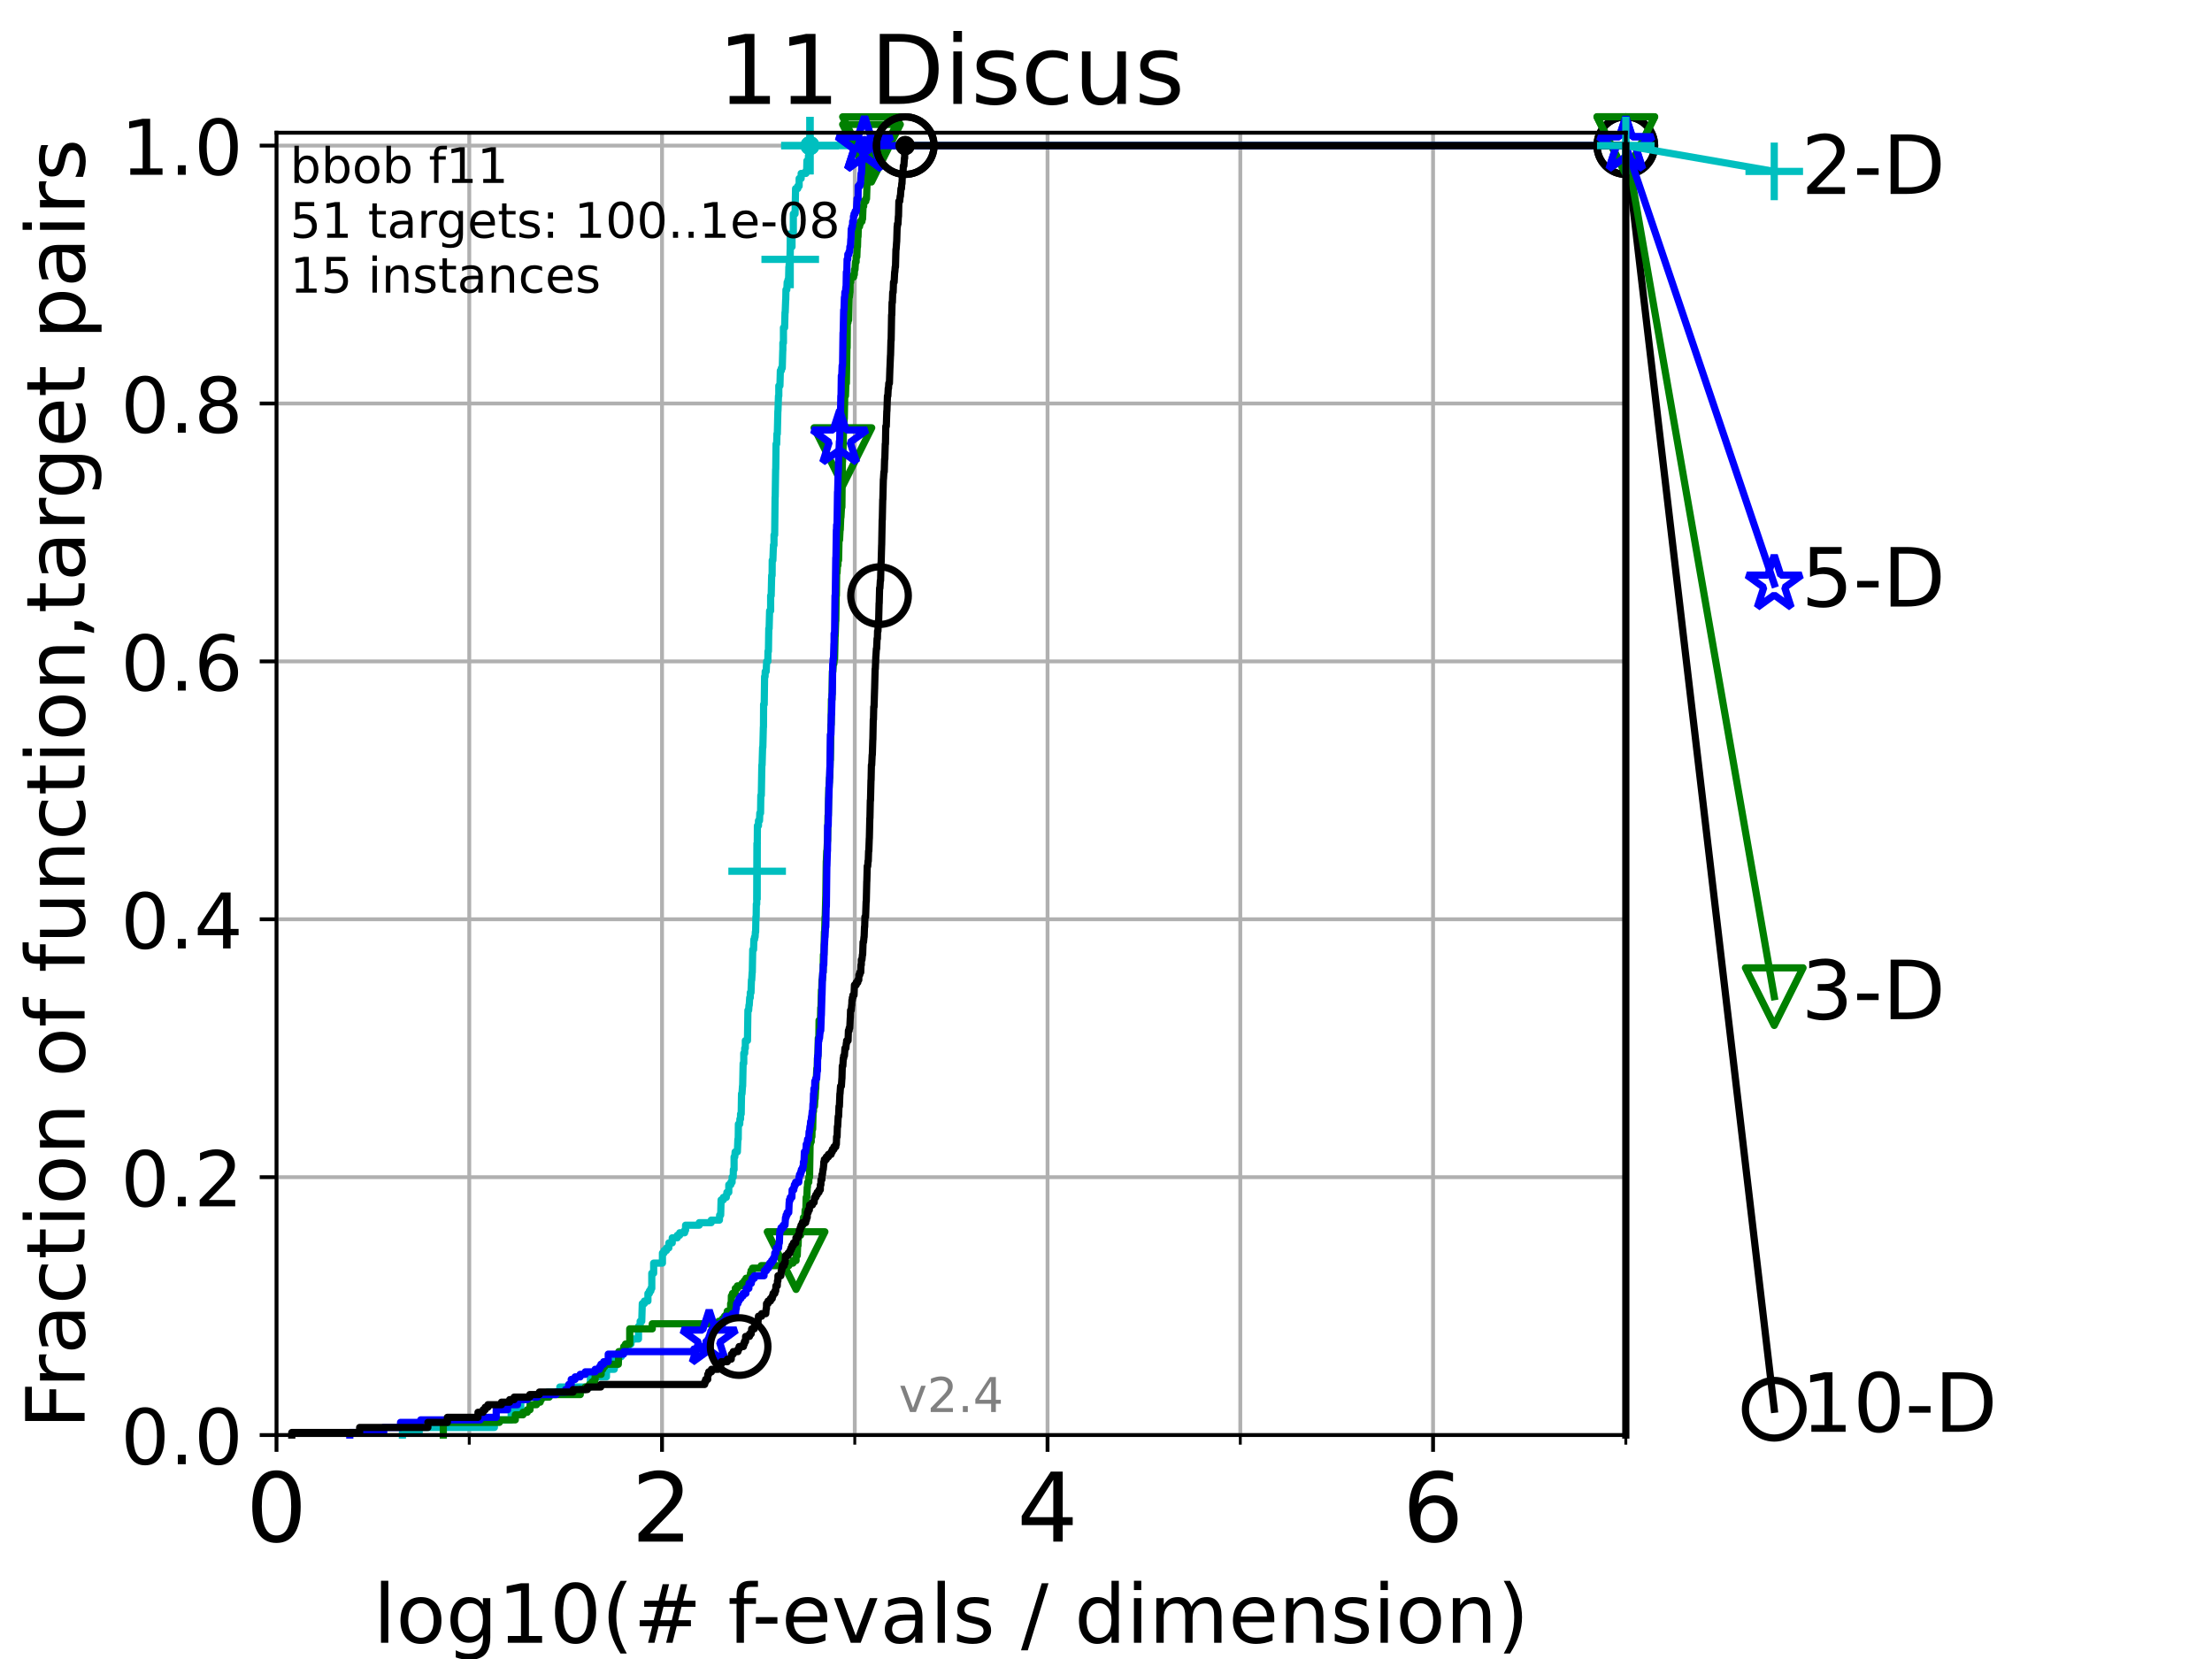 <?xml version="1.0" encoding="utf-8" standalone="no"?>
<!DOCTYPE svg PUBLIC "-//W3C//DTD SVG 1.1//EN"
  "http://www.w3.org/Graphics/SVG/1.1/DTD/svg11.dtd">
<!-- Created with matplotlib (https://matplotlib.org/) -->
<svg height="345.6pt" version="1.1" viewBox="0 0 460.8 345.6" width="460.8pt" xmlns="http://www.w3.org/2000/svg" xmlns:xlink="http://www.w3.org/1999/xlink">
 <defs>
  <style type="text/css">*{stroke-linecap:butt;stroke-linejoin:round;}</style>
 </defs>
 <g id="figure_1">
  <g id="patch_1">
   <path d="M 0 345.6 
L 460.8 345.6 
L 460.8 0 
L 0 0 
z
" style="fill:#ffffff;"/>
  </g>
  <g id="axes_1">
   <g id="patch_2">
    <path d="M 57.6 298.944 
L 338.688 298.944 
L 338.688 27.648 
L 57.6 27.648 
z
" style="fill:#ffffff;"/>
   </g>
   <g id="matplotlib.axis_1">
    <g id="xtick_1">
     <g id="line2d_1">
      <path clip-path="url(#p38fb6ae603)" d="M 57.6 298.944 
L 57.6 27.648 
" style="fill:none;stroke:#b0b0b0;stroke-linecap:square;stroke-width:0.8;"/>
     </g>
     <g id="line2d_2">
      <defs>
       <path d="M 0 0 
L 0 3.5 
" id="m8e86104ca8" style="stroke:#000000;stroke-width:0.8;"/>
      </defs>
      <g>
       <use style="stroke:#000000;stroke-width:0.8;" x="57.6" xlink:href="#m8e86104ca8" y="298.944"/>
      </g>
     </g>
     <g id="text_1">
      <!-- 0 -->
      <g transform="translate(51.237 321.141)scale(0.2 -0.2)">
       <defs>
        <path d="M 31.781 66.406 
Q 24.172 66.406 20.328 58.906 
Q 16.5 51.422 16.5 36.375 
Q 16.5 21.391 20.328 13.891 
Q 24.172 6.391 31.781 6.391 
Q 39.453 6.391 43.281 13.891 
Q 47.125 21.391 47.125 36.375 
Q 47.125 51.422 43.281 58.906 
Q 39.453 66.406 31.781 66.406 
z
M 31.781 74.219 
Q 44.047 74.219 50.516 64.516 
Q 56.984 54.828 56.984 36.375 
Q 56.984 17.969 50.516 8.266 
Q 44.047 -1.422 31.781 -1.422 
Q 19.531 -1.422 13.062 8.266 
Q 6.594 17.969 6.594 36.375 
Q 6.594 54.828 13.062 64.516 
Q 19.531 74.219 31.781 74.219 
z
" id="DejaVuSans-48"/>
       </defs>
       <use xlink:href="#DejaVuSans-48"/>
      </g>
     </g>
    </g>
    <g id="xtick_2">
     <g id="line2d_3">
      <path clip-path="url(#p38fb6ae603)" d="M 137.911 298.944 
L 137.911 27.648 
" style="fill:none;stroke:#b0b0b0;stroke-linecap:square;stroke-width:0.8;"/>
     </g>
     <g id="line2d_4">
      <g>
       <use style="stroke:#000000;stroke-width:0.8;" x="137.911" xlink:href="#m8e86104ca8" y="298.944"/>
      </g>
     </g>
     <g id="text_2">
      <!-- 2 -->
      <g transform="translate(131.548 321.141)scale(0.2 -0.2)">
       <defs>
        <path d="M 19.188 8.297 
L 53.609 8.297 
L 53.609 0 
L 7.328 0 
L 7.328 8.297 
Q 12.938 14.109 22.625 23.891 
Q 32.328 33.688 34.812 36.531 
Q 39.547 41.844 41.422 45.531 
Q 43.312 49.219 43.312 52.781 
Q 43.312 58.594 39.234 62.25 
Q 35.156 65.922 28.609 65.922 
Q 23.969 65.922 18.812 64.312 
Q 13.672 62.703 7.812 59.422 
L 7.812 69.391 
Q 13.766 71.781 18.938 73 
Q 24.125 74.219 28.422 74.219 
Q 39.75 74.219 46.484 68.547 
Q 53.219 62.891 53.219 53.422 
Q 53.219 48.922 51.531 44.891 
Q 49.859 40.875 45.406 35.406 
Q 44.188 33.984 37.641 27.219 
Q 31.109 20.453 19.188 8.297 
z
" id="DejaVuSans-50"/>
       </defs>
       <use xlink:href="#DejaVuSans-50"/>
      </g>
     </g>
    </g>
    <g id="xtick_3">
     <g id="line2d_5">
      <path clip-path="url(#p38fb6ae603)" d="M 218.222 298.944 
L 218.222 27.648 
" style="fill:none;stroke:#b0b0b0;stroke-linecap:square;stroke-width:0.8;"/>
     </g>
     <g id="line2d_6">
      <g>
       <use style="stroke:#000000;stroke-width:0.8;" x="218.222" xlink:href="#m8e86104ca8" y="298.944"/>
      </g>
     </g>
     <g id="text_3">
      <!-- 4 -->
      <g transform="translate(211.859 321.141)scale(0.2 -0.2)">
       <defs>
        <path d="M 37.797 64.312 
L 12.891 25.391 
L 37.797 25.391 
z
M 35.203 72.906 
L 47.609 72.906 
L 47.609 25.391 
L 58.016 25.391 
L 58.016 17.188 
L 47.609 17.188 
L 47.609 0 
L 37.797 0 
L 37.797 17.188 
L 4.891 17.188 
L 4.891 26.703 
z
" id="DejaVuSans-52"/>
       </defs>
       <use xlink:href="#DejaVuSans-52"/>
      </g>
     </g>
    </g>
    <g id="xtick_4">
     <g id="line2d_7">
      <path clip-path="url(#p38fb6ae603)" d="M 298.533 298.944 
L 298.533 27.648 
" style="fill:none;stroke:#b0b0b0;stroke-linecap:square;stroke-width:0.8;"/>
     </g>
     <g id="line2d_8">
      <g>
       <use style="stroke:#000000;stroke-width:0.8;" x="298.533" xlink:href="#m8e86104ca8" y="298.944"/>
      </g>
     </g>
     <g id="text_4">
      <!-- 6 -->
      <g transform="translate(292.17 321.141)scale(0.2 -0.2)">
       <defs>
        <path d="M 33.016 40.375 
Q 26.375 40.375 22.484 35.828 
Q 18.609 31.297 18.609 23.391 
Q 18.609 15.531 22.484 10.953 
Q 26.375 6.391 33.016 6.391 
Q 39.656 6.391 43.531 10.953 
Q 47.406 15.531 47.406 23.391 
Q 47.406 31.297 43.531 35.828 
Q 39.656 40.375 33.016 40.375 
z
M 52.594 71.297 
L 52.594 62.312 
Q 48.875 64.062 45.094 64.984 
Q 41.312 65.922 37.594 65.922 
Q 27.828 65.922 22.672 59.328 
Q 17.531 52.734 16.797 39.406 
Q 19.672 43.656 24.016 45.922 
Q 28.375 48.188 33.594 48.188 
Q 44.578 48.188 50.953 41.516 
Q 57.328 34.859 57.328 23.391 
Q 57.328 12.156 50.688 5.359 
Q 44.047 -1.422 33.016 -1.422 
Q 20.359 -1.422 13.672 8.266 
Q 6.984 17.969 6.984 36.375 
Q 6.984 53.656 15.188 63.938 
Q 23.391 74.219 37.203 74.219 
Q 40.922 74.219 44.703 73.484 
Q 48.484 72.75 52.594 71.297 
z
" id="DejaVuSans-54"/>
       </defs>
       <use xlink:href="#DejaVuSans-54"/>
      </g>
     </g>
    </g>
    <g id="xtick_5">
     <g id="line2d_9">
      <path clip-path="url(#p38fb6ae603)" d="M 97.755 298.944 
L 97.755 27.648 
" style="fill:none;stroke:#b0b0b0;stroke-linecap:square;stroke-width:0.8;"/>
     </g>
     <g id="line2d_10">
      <defs>
       <path d="M 0 0 
L 0 2 
" id="m838fa66bd6" style="stroke:#000000;stroke-width:0.6;"/>
      </defs>
      <g>
       <use style="stroke:#000000;stroke-width:0.6;" x="97.755" xlink:href="#m838fa66bd6" y="298.944"/>
      </g>
     </g>
    </g>
    <g id="xtick_6">
     <g id="line2d_11">
      <path clip-path="url(#p38fb6ae603)" d="M 178.066 298.944 
L 178.066 27.648 
" style="fill:none;stroke:#b0b0b0;stroke-linecap:square;stroke-width:0.8;"/>
     </g>
     <g id="line2d_12">
      <g>
       <use style="stroke:#000000;stroke-width:0.6;" x="178.066" xlink:href="#m838fa66bd6" y="298.944"/>
      </g>
     </g>
    </g>
    <g id="xtick_7">
     <g id="line2d_13">
      <path clip-path="url(#p38fb6ae603)" d="M 258.377 298.944 
L 258.377 27.648 
" style="fill:none;stroke:#b0b0b0;stroke-linecap:square;stroke-width:0.8;"/>
     </g>
     <g id="line2d_14">
      <g>
       <use style="stroke:#000000;stroke-width:0.6;" x="258.377" xlink:href="#m838fa66bd6" y="298.944"/>
      </g>
     </g>
    </g>
    <g id="xtick_8">
     <g id="line2d_15">
      <path clip-path="url(#p38fb6ae603)" d="M 338.688 298.944 
L 338.688 27.648 
" style="fill:none;stroke:#b0b0b0;stroke-linecap:square;stroke-width:0.8;"/>
     </g>
     <g id="line2d_16">
      <g>
       <use style="stroke:#000000;stroke-width:0.6;" x="338.688" xlink:href="#m838fa66bd6" y="298.944"/>
      </g>
     </g>
    </g>
    <g id="text_5">
     <!-- log10(# f-evals / dimension) -->
     <g transform="translate(77.764 342.218)scale(0.17 -0.17)">
      <defs>
       <path d="M 9.422 75.984 
L 18.406 75.984 
L 18.406 0 
L 9.422 0 
z
" id="DejaVuSans-108"/>
       <path d="M 30.609 48.391 
Q 23.391 48.391 19.188 42.75 
Q 14.984 37.109 14.984 27.297 
Q 14.984 17.484 19.156 11.844 
Q 23.344 6.203 30.609 6.203 
Q 37.797 6.203 41.984 11.859 
Q 46.188 17.531 46.188 27.297 
Q 46.188 37.016 41.984 42.703 
Q 37.797 48.391 30.609 48.391 
z
M 30.609 56 
Q 42.328 56 49.016 48.375 
Q 55.719 40.766 55.719 27.297 
Q 55.719 13.875 49.016 6.219 
Q 42.328 -1.422 30.609 -1.422 
Q 18.844 -1.422 12.172 6.219 
Q 5.516 13.875 5.516 27.297 
Q 5.516 40.766 12.172 48.375 
Q 18.844 56 30.609 56 
z
" id="DejaVuSans-111"/>
       <path d="M 45.406 27.984 
Q 45.406 37.75 41.375 43.109 
Q 37.359 48.484 30.078 48.484 
Q 22.859 48.484 18.828 43.109 
Q 14.797 37.75 14.797 27.984 
Q 14.797 18.266 18.828 12.891 
Q 22.859 7.516 30.078 7.516 
Q 37.359 7.516 41.375 12.891 
Q 45.406 18.266 45.406 27.984 
z
M 54.391 6.781 
Q 54.391 -7.172 48.188 -13.984 
Q 42 -20.797 29.203 -20.797 
Q 24.469 -20.797 20.266 -20.094 
Q 16.062 -19.391 12.109 -17.922 
L 12.109 -9.188 
Q 16.062 -11.328 19.922 -12.344 
Q 23.781 -13.375 27.781 -13.375 
Q 36.625 -13.375 41.016 -8.766 
Q 45.406 -4.156 45.406 5.172 
L 45.406 9.625 
Q 42.625 4.781 38.281 2.391 
Q 33.938 0 27.875 0 
Q 17.828 0 11.672 7.656 
Q 5.516 15.328 5.516 27.984 
Q 5.516 40.672 11.672 48.328 
Q 17.828 56 27.875 56 
Q 33.938 56 38.281 53.609 
Q 42.625 51.219 45.406 46.391 
L 45.406 54.688 
L 54.391 54.688 
z
" id="DejaVuSans-103"/>
       <path d="M 12.406 8.297 
L 28.516 8.297 
L 28.516 63.922 
L 10.984 60.406 
L 10.984 69.391 
L 28.422 72.906 
L 38.281 72.906 
L 38.281 8.297 
L 54.391 8.297 
L 54.391 0 
L 12.406 0 
z
" id="DejaVuSans-49"/>
       <path d="M 31 75.875 
Q 24.469 64.656 21.281 53.656 
Q 18.109 42.672 18.109 31.391 
Q 18.109 20.125 21.312 9.062 
Q 24.516 -2 31 -13.188 
L 23.188 -13.188 
Q 15.875 -1.703 12.234 9.375 
Q 8.594 20.453 8.594 31.391 
Q 8.594 42.281 12.203 53.312 
Q 15.828 64.359 23.188 75.875 
z
" id="DejaVuSans-40"/>
       <path d="M 51.125 44 
L 36.922 44 
L 32.812 27.688 
L 47.125 27.688 
z
M 43.797 71.781 
L 38.719 51.516 
L 52.984 51.516 
L 58.109 71.781 
L 65.922 71.781 
L 60.891 51.516 
L 76.125 51.516 
L 76.125 44 
L 58.984 44 
L 54.984 27.688 
L 70.516 27.688 
L 70.516 20.219 
L 53.078 20.219 
L 48 0 
L 40.188 0 
L 45.219 20.219 
L 30.906 20.219 
L 25.875 0 
L 18.016 0 
L 23.094 20.219 
L 7.719 20.219 
L 7.719 27.688 
L 24.906 27.688 
L 29 44 
L 13.281 44 
L 13.281 51.516 
L 30.906 51.516 
L 35.891 71.781 
z
" id="DejaVuSans-35"/>
       <path id="DejaVuSans-32"/>
       <path d="M 37.109 75.984 
L 37.109 68.5 
L 28.516 68.5 
Q 23.688 68.5 21.797 66.547 
Q 19.922 64.594 19.922 59.516 
L 19.922 54.688 
L 34.719 54.688 
L 34.719 47.703 
L 19.922 47.703 
L 19.922 0 
L 10.891 0 
L 10.891 47.703 
L 2.297 47.703 
L 2.297 54.688 
L 10.891 54.688 
L 10.891 58.5 
Q 10.891 67.625 15.141 71.797 
Q 19.391 75.984 28.609 75.984 
z
" id="DejaVuSans-102"/>
       <path d="M 4.891 31.391 
L 31.203 31.391 
L 31.203 23.391 
L 4.891 23.391 
z
" id="DejaVuSans-45"/>
       <path d="M 56.203 29.594 
L 56.203 25.203 
L 14.891 25.203 
Q 15.484 15.922 20.484 11.062 
Q 25.484 6.203 34.422 6.203 
Q 39.594 6.203 44.453 7.469 
Q 49.312 8.734 54.109 11.281 
L 54.109 2.781 
Q 49.266 0.734 44.188 -0.344 
Q 39.109 -1.422 33.891 -1.422 
Q 20.797 -1.422 13.156 6.188 
Q 5.516 13.812 5.516 26.812 
Q 5.516 40.234 12.766 48.109 
Q 20.016 56 32.328 56 
Q 43.359 56 49.781 48.891 
Q 56.203 41.797 56.203 29.594 
z
M 47.219 32.234 
Q 47.125 39.594 43.094 43.984 
Q 39.062 48.391 32.422 48.391 
Q 24.906 48.391 20.391 44.141 
Q 15.875 39.891 15.188 32.172 
z
" id="DejaVuSans-101"/>
       <path d="M 2.984 54.688 
L 12.5 54.688 
L 29.594 8.797 
L 46.688 54.688 
L 56.203 54.688 
L 35.688 0 
L 23.484 0 
z
" id="DejaVuSans-118"/>
       <path d="M 34.281 27.484 
Q 23.391 27.484 19.188 25 
Q 14.984 22.516 14.984 16.5 
Q 14.984 11.719 18.141 8.906 
Q 21.297 6.109 26.703 6.109 
Q 34.188 6.109 38.703 11.406 
Q 43.219 16.703 43.219 25.484 
L 43.219 27.484 
z
M 52.203 31.203 
L 52.203 0 
L 43.219 0 
L 43.219 8.297 
Q 40.141 3.328 35.547 0.953 
Q 30.953 -1.422 24.312 -1.422 
Q 15.922 -1.422 10.953 3.297 
Q 6 8.016 6 15.922 
Q 6 25.141 12.172 29.828 
Q 18.359 34.516 30.609 34.516 
L 43.219 34.516 
L 43.219 35.406 
Q 43.219 41.609 39.141 45 
Q 35.062 48.391 27.688 48.391 
Q 23 48.391 18.547 47.266 
Q 14.109 46.141 10.016 43.891 
L 10.016 52.203 
Q 14.938 54.109 19.578 55.047 
Q 24.219 56 28.609 56 
Q 40.484 56 46.344 49.844 
Q 52.203 43.703 52.203 31.203 
z
" id="DejaVuSans-97"/>
       <path d="M 44.281 53.078 
L 44.281 44.578 
Q 40.484 46.531 36.375 47.5 
Q 32.281 48.484 27.875 48.484 
Q 21.188 48.484 17.844 46.438 
Q 14.5 44.391 14.5 40.281 
Q 14.5 37.156 16.891 35.375 
Q 19.281 33.594 26.516 31.984 
L 29.594 31.297 
Q 39.156 29.25 43.188 25.516 
Q 47.219 21.781 47.219 15.094 
Q 47.219 7.469 41.188 3.016 
Q 35.156 -1.422 24.609 -1.422 
Q 20.219 -1.422 15.453 -0.562 
Q 10.688 0.297 5.422 2 
L 5.422 11.281 
Q 10.406 8.688 15.234 7.391 
Q 20.062 6.109 24.812 6.109 
Q 31.156 6.109 34.562 8.281 
Q 37.984 10.453 37.984 14.406 
Q 37.984 18.062 35.516 20.016 
Q 33.062 21.969 24.703 23.781 
L 21.578 24.516 
Q 13.234 26.266 9.516 29.906 
Q 5.812 33.547 5.812 39.891 
Q 5.812 47.609 11.281 51.797 
Q 16.75 56 26.812 56 
Q 31.781 56 36.172 55.266 
Q 40.578 54.547 44.281 53.078 
z
" id="DejaVuSans-115"/>
       <path d="M 25.391 72.906 
L 33.688 72.906 
L 8.297 -9.281 
L 0 -9.281 
z
" id="DejaVuSans-47"/>
       <path d="M 45.406 46.391 
L 45.406 75.984 
L 54.391 75.984 
L 54.391 0 
L 45.406 0 
L 45.406 8.203 
Q 42.578 3.328 38.25 0.953 
Q 33.938 -1.422 27.875 -1.422 
Q 17.969 -1.422 11.734 6.484 
Q 5.516 14.406 5.516 27.297 
Q 5.516 40.188 11.734 48.094 
Q 17.969 56 27.875 56 
Q 33.938 56 38.25 53.625 
Q 42.578 51.266 45.406 46.391 
z
M 14.797 27.297 
Q 14.797 17.391 18.875 11.75 
Q 22.953 6.109 30.078 6.109 
Q 37.203 6.109 41.297 11.75 
Q 45.406 17.391 45.406 27.297 
Q 45.406 37.203 41.297 42.844 
Q 37.203 48.484 30.078 48.484 
Q 22.953 48.484 18.875 42.844 
Q 14.797 37.203 14.797 27.297 
z
" id="DejaVuSans-100"/>
       <path d="M 9.422 54.688 
L 18.406 54.688 
L 18.406 0 
L 9.422 0 
z
M 9.422 75.984 
L 18.406 75.984 
L 18.406 64.594 
L 9.422 64.594 
z
" id="DejaVuSans-105"/>
       <path d="M 52 44.188 
Q 55.375 50.25 60.062 53.125 
Q 64.75 56 71.094 56 
Q 79.641 56 84.281 50.016 
Q 88.922 44.047 88.922 33.016 
L 88.922 0 
L 79.891 0 
L 79.891 32.719 
Q 79.891 40.578 77.094 44.375 
Q 74.312 48.188 68.609 48.188 
Q 61.625 48.188 57.562 43.547 
Q 53.516 38.922 53.516 30.906 
L 53.516 0 
L 44.484 0 
L 44.484 32.719 
Q 44.484 40.625 41.703 44.406 
Q 38.922 48.188 33.109 48.188 
Q 26.219 48.188 22.156 43.531 
Q 18.109 38.875 18.109 30.906 
L 18.109 0 
L 9.078 0 
L 9.078 54.688 
L 18.109 54.688 
L 18.109 46.188 
Q 21.188 51.219 25.484 53.609 
Q 29.781 56 35.688 56 
Q 41.656 56 45.828 52.969 
Q 50 49.953 52 44.188 
z
" id="DejaVuSans-109"/>
       <path d="M 54.891 33.016 
L 54.891 0 
L 45.906 0 
L 45.906 32.719 
Q 45.906 40.484 42.875 44.328 
Q 39.844 48.188 33.797 48.188 
Q 26.516 48.188 22.312 43.547 
Q 18.109 38.922 18.109 30.906 
L 18.109 0 
L 9.078 0 
L 9.078 54.688 
L 18.109 54.688 
L 18.109 46.188 
Q 21.344 51.125 25.703 53.562 
Q 30.078 56 35.797 56 
Q 45.219 56 50.047 50.172 
Q 54.891 44.344 54.891 33.016 
z
" id="DejaVuSans-110"/>
       <path d="M 8.016 75.875 
L 15.828 75.875 
Q 23.141 64.359 26.781 53.312 
Q 30.422 42.281 30.422 31.391 
Q 30.422 20.453 26.781 9.375 
Q 23.141 -1.703 15.828 -13.188 
L 8.016 -13.188 
Q 14.5 -2 17.703 9.062 
Q 20.906 20.125 20.906 31.391 
Q 20.906 42.672 17.703 53.656 
Q 14.5 64.656 8.016 75.875 
z
" id="DejaVuSans-41"/>
      </defs>
      <use xlink:href="#DejaVuSans-108"/>
      <use x="27.783" xlink:href="#DejaVuSans-111"/>
      <use x="88.965" xlink:href="#DejaVuSans-103"/>
      <use x="152.441" xlink:href="#DejaVuSans-49"/>
      <use x="216.064" xlink:href="#DejaVuSans-48"/>
      <use x="279.688" xlink:href="#DejaVuSans-40"/>
      <use x="318.701" xlink:href="#DejaVuSans-35"/>
      <use x="402.49" xlink:href="#DejaVuSans-32"/>
      <use x="434.277" xlink:href="#DejaVuSans-102"/>
      <use x="463.982" xlink:href="#DejaVuSans-45"/>
      <use x="500.066" xlink:href="#DejaVuSans-101"/>
      <use x="561.59" xlink:href="#DejaVuSans-118"/>
      <use x="620.77" xlink:href="#DejaVuSans-97"/>
      <use x="682.049" xlink:href="#DejaVuSans-108"/>
      <use x="709.832" xlink:href="#DejaVuSans-115"/>
      <use x="761.932" xlink:href="#DejaVuSans-32"/>
      <use x="793.719" xlink:href="#DejaVuSans-47"/>
      <use x="827.41" xlink:href="#DejaVuSans-32"/>
      <use x="859.197" xlink:href="#DejaVuSans-100"/>
      <use x="922.674" xlink:href="#DejaVuSans-105"/>
      <use x="950.457" xlink:href="#DejaVuSans-109"/>
      <use x="1047.869" xlink:href="#DejaVuSans-101"/>
      <use x="1109.393" xlink:href="#DejaVuSans-110"/>
      <use x="1172.771" xlink:href="#DejaVuSans-115"/>
      <use x="1224.871" xlink:href="#DejaVuSans-105"/>
      <use x="1252.654" xlink:href="#DejaVuSans-111"/>
      <use x="1313.836" xlink:href="#DejaVuSans-110"/>
      <use x="1377.215" xlink:href="#DejaVuSans-41"/>
     </g>
    </g>
   </g>
   <g id="matplotlib.axis_2">
    <g id="ytick_1">
     <g id="line2d_17">
      <path clip-path="url(#p38fb6ae603)" d="M 57.6 298.944 
L 338.688 298.944 
" style="fill:none;stroke:#b0b0b0;stroke-linecap:square;stroke-width:0.8;"/>
     </g>
     <g id="line2d_18">
      <defs>
       <path d="M 0 0 
L -3.5 0 
" id="m7dfe64a8af" style="stroke:#000000;stroke-width:0.8;"/>
      </defs>
      <g>
       <use style="stroke:#000000;stroke-width:0.8;" x="57.6" xlink:href="#m7dfe64a8af" y="298.944"/>
      </g>
     </g>
     <g id="text_6">
      <!-- 0.0 -->
      <g transform="translate(25.155 305.023)scale(0.16 -0.16)">
       <defs>
        <path d="M 10.688 12.406 
L 21 12.406 
L 21 0 
L 10.688 0 
z
" id="DejaVuSans-46"/>
       </defs>
       <use xlink:href="#DejaVuSans-48"/>
       <use x="63.623" xlink:href="#DejaVuSans-46"/>
       <use x="95.41" xlink:href="#DejaVuSans-48"/>
      </g>
     </g>
    </g>
    <g id="ytick_2">
     <g id="line2d_19">
      <path clip-path="url(#p38fb6ae603)" d="M 57.6 245.222 
L 338.688 245.222 
" style="fill:none;stroke:#b0b0b0;stroke-linecap:square;stroke-width:0.8;"/>
     </g>
     <g id="line2d_20">
      <g>
       <use style="stroke:#000000;stroke-width:0.8;" x="57.6" xlink:href="#m7dfe64a8af" y="245.222"/>
      </g>
     </g>
     <g id="text_7">
      <!-- 0.2 -->
      <g transform="translate(25.155 251.301)scale(0.16 -0.16)">
       <use xlink:href="#DejaVuSans-48"/>
       <use x="63.623" xlink:href="#DejaVuSans-46"/>
       <use x="95.41" xlink:href="#DejaVuSans-50"/>
      </g>
     </g>
    </g>
    <g id="ytick_3">
     <g id="line2d_21">
      <path clip-path="url(#p38fb6ae603)" d="M 57.6 191.5 
L 338.688 191.5 
" style="fill:none;stroke:#b0b0b0;stroke-linecap:square;stroke-width:0.8;"/>
     </g>
     <g id="line2d_22">
      <g>
       <use style="stroke:#000000;stroke-width:0.8;" x="57.6" xlink:href="#m7dfe64a8af" y="191.5"/>
      </g>
     </g>
     <g id="text_8">
      <!-- 0.4 -->
      <g transform="translate(25.155 197.579)scale(0.16 -0.16)">
       <use xlink:href="#DejaVuSans-48"/>
       <use x="63.623" xlink:href="#DejaVuSans-46"/>
       <use x="95.41" xlink:href="#DejaVuSans-52"/>
      </g>
     </g>
    </g>
    <g id="ytick_4">
     <g id="line2d_23">
      <path clip-path="url(#p38fb6ae603)" d="M 57.6 137.778 
L 338.688 137.778 
" style="fill:none;stroke:#b0b0b0;stroke-linecap:square;stroke-width:0.8;"/>
     </g>
     <g id="line2d_24">
      <g>
       <use style="stroke:#000000;stroke-width:0.8;" x="57.6" xlink:href="#m7dfe64a8af" y="137.778"/>
      </g>
     </g>
     <g id="text_9">
      <!-- 0.6 -->
      <g transform="translate(25.155 143.857)scale(0.16 -0.16)">
       <use xlink:href="#DejaVuSans-48"/>
       <use x="63.623" xlink:href="#DejaVuSans-46"/>
       <use x="95.41" xlink:href="#DejaVuSans-54"/>
      </g>
     </g>
    </g>
    <g id="ytick_5">
     <g id="line2d_25">
      <path clip-path="url(#p38fb6ae603)" d="M 57.6 84.056 
L 338.688 84.056 
" style="fill:none;stroke:#b0b0b0;stroke-linecap:square;stroke-width:0.8;"/>
     </g>
     <g id="line2d_26">
      <g>
       <use style="stroke:#000000;stroke-width:0.8;" x="57.6" xlink:href="#m7dfe64a8af" y="84.056"/>
      </g>
     </g>
     <g id="text_10">
      <!-- 0.8 -->
      <g transform="translate(25.155 90.135)scale(0.16 -0.16)">
       <defs>
        <path d="M 31.781 34.625 
Q 24.75 34.625 20.719 30.859 
Q 16.703 27.094 16.703 20.516 
Q 16.703 13.922 20.719 10.156 
Q 24.75 6.391 31.781 6.391 
Q 38.812 6.391 42.859 10.172 
Q 46.922 13.969 46.922 20.516 
Q 46.922 27.094 42.891 30.859 
Q 38.875 34.625 31.781 34.625 
z
M 21.922 38.812 
Q 15.578 40.375 12.031 44.719 
Q 8.5 49.078 8.5 55.328 
Q 8.5 64.062 14.719 69.141 
Q 20.953 74.219 31.781 74.219 
Q 42.672 74.219 48.875 69.141 
Q 55.078 64.062 55.078 55.328 
Q 55.078 49.078 51.531 44.719 
Q 48 40.375 41.703 38.812 
Q 48.828 37.156 52.797 32.312 
Q 56.781 27.484 56.781 20.516 
Q 56.781 9.906 50.312 4.234 
Q 43.844 -1.422 31.781 -1.422 
Q 19.734 -1.422 13.25 4.234 
Q 6.781 9.906 6.781 20.516 
Q 6.781 27.484 10.781 32.312 
Q 14.797 37.156 21.922 38.812 
z
M 18.312 54.391 
Q 18.312 48.734 21.844 45.562 
Q 25.391 42.391 31.781 42.391 
Q 38.141 42.391 41.719 45.562 
Q 45.312 48.734 45.312 54.391 
Q 45.312 60.062 41.719 63.234 
Q 38.141 66.406 31.781 66.406 
Q 25.391 66.406 21.844 63.234 
Q 18.312 60.062 18.312 54.391 
z
" id="DejaVuSans-56"/>
       </defs>
       <use xlink:href="#DejaVuSans-48"/>
       <use x="63.623" xlink:href="#DejaVuSans-46"/>
       <use x="95.41" xlink:href="#DejaVuSans-56"/>
      </g>
     </g>
    </g>
    <g id="ytick_6">
     <g id="line2d_27">
      <path clip-path="url(#p38fb6ae603)" d="M 57.6 30.334 
L 338.688 30.334 
" style="fill:none;stroke:#b0b0b0;stroke-linecap:square;stroke-width:0.8;"/>
     </g>
     <g id="line2d_28">
      <g>
       <use style="stroke:#000000;stroke-width:0.8;" x="57.6" xlink:href="#m7dfe64a8af" y="30.334"/>
      </g>
     </g>
     <g id="text_11">
      <!-- 1.0 -->
      <g transform="translate(25.155 36.413)scale(0.16 -0.16)">
       <use xlink:href="#DejaVuSans-49"/>
       <use x="63.623" xlink:href="#DejaVuSans-46"/>
       <use x="95.41" xlink:href="#DejaVuSans-48"/>
      </g>
     </g>
    </g>
    <g id="text_12">
     <!-- Fraction of function,target pairs -->
     <g transform="translate(17.62 297.681)rotate(-90)scale(0.17 -0.17)">
      <defs>
       <path d="M 9.812 72.906 
L 51.703 72.906 
L 51.703 64.594 
L 19.672 64.594 
L 19.672 43.109 
L 48.578 43.109 
L 48.578 34.812 
L 19.672 34.812 
L 19.672 0 
L 9.812 0 
z
" id="DejaVuSans-70"/>
       <path d="M 41.109 46.297 
Q 39.594 47.172 37.812 47.578 
Q 36.031 48 33.891 48 
Q 26.266 48 22.188 43.047 
Q 18.109 38.094 18.109 28.812 
L 18.109 0 
L 9.078 0 
L 9.078 54.688 
L 18.109 54.688 
L 18.109 46.188 
Q 20.953 51.172 25.484 53.578 
Q 30.031 56 36.531 56 
Q 37.453 56 38.578 55.875 
Q 39.703 55.766 41.062 55.516 
z
" id="DejaVuSans-114"/>
       <path d="M 48.781 52.594 
L 48.781 44.188 
Q 44.969 46.297 41.141 47.344 
Q 37.312 48.391 33.406 48.391 
Q 24.656 48.391 19.812 42.844 
Q 14.984 37.312 14.984 27.297 
Q 14.984 17.281 19.812 11.734 
Q 24.656 6.203 33.406 6.203 
Q 37.312 6.203 41.141 7.25 
Q 44.969 8.297 48.781 10.406 
L 48.781 2.094 
Q 45.016 0.344 40.984 -0.531 
Q 36.969 -1.422 32.422 -1.422 
Q 20.062 -1.422 12.781 6.344 
Q 5.516 14.109 5.516 27.297 
Q 5.516 40.672 12.859 48.328 
Q 20.219 56 33.016 56 
Q 37.156 56 41.109 55.141 
Q 45.062 54.297 48.781 52.594 
z
" id="DejaVuSans-99"/>
       <path d="M 18.312 70.219 
L 18.312 54.688 
L 36.812 54.688 
L 36.812 47.703 
L 18.312 47.703 
L 18.312 18.016 
Q 18.312 11.328 20.141 9.422 
Q 21.969 7.516 27.594 7.516 
L 36.812 7.516 
L 36.812 0 
L 27.594 0 
Q 17.188 0 13.234 3.875 
Q 9.281 7.766 9.281 18.016 
L 9.281 47.703 
L 2.688 47.703 
L 2.688 54.688 
L 9.281 54.688 
L 9.281 70.219 
z
" id="DejaVuSans-116"/>
       <path d="M 8.5 21.578 
L 8.5 54.688 
L 17.484 54.688 
L 17.484 21.922 
Q 17.484 14.156 20.5 10.266 
Q 23.531 6.391 29.594 6.391 
Q 36.859 6.391 41.078 11.031 
Q 45.312 15.672 45.312 23.688 
L 45.312 54.688 
L 54.297 54.688 
L 54.297 0 
L 45.312 0 
L 45.312 8.406 
Q 42.047 3.422 37.719 1 
Q 33.406 -1.422 27.688 -1.422 
Q 18.266 -1.422 13.375 4.438 
Q 8.5 10.297 8.5 21.578 
z
M 31.109 56 
z
" id="DejaVuSans-117"/>
       <path d="M 11.719 12.406 
L 22.016 12.406 
L 22.016 4 
L 14.016 -11.625 
L 7.719 -11.625 
L 11.719 4 
z
" id="DejaVuSans-44"/>
       <path d="M 18.109 8.203 
L 18.109 -20.797 
L 9.078 -20.797 
L 9.078 54.688 
L 18.109 54.688 
L 18.109 46.391 
Q 20.953 51.266 25.266 53.625 
Q 29.594 56 35.594 56 
Q 45.562 56 51.781 48.094 
Q 58.016 40.188 58.016 27.297 
Q 58.016 14.406 51.781 6.484 
Q 45.562 -1.422 35.594 -1.422 
Q 29.594 -1.422 25.266 0.953 
Q 20.953 3.328 18.109 8.203 
z
M 48.688 27.297 
Q 48.688 37.203 44.609 42.844 
Q 40.531 48.484 33.406 48.484 
Q 26.266 48.484 22.188 42.844 
Q 18.109 37.203 18.109 27.297 
Q 18.109 17.391 22.188 11.75 
Q 26.266 6.109 33.406 6.109 
Q 40.531 6.109 44.609 11.75 
Q 48.688 17.391 48.688 27.297 
z
" id="DejaVuSans-112"/>
      </defs>
      <use xlink:href="#DejaVuSans-70"/>
      <use x="50.27" xlink:href="#DejaVuSans-114"/>
      <use x="91.383" xlink:href="#DejaVuSans-97"/>
      <use x="152.662" xlink:href="#DejaVuSans-99"/>
      <use x="207.643" xlink:href="#DejaVuSans-116"/>
      <use x="246.852" xlink:href="#DejaVuSans-105"/>
      <use x="274.635" xlink:href="#DejaVuSans-111"/>
      <use x="335.816" xlink:href="#DejaVuSans-110"/>
      <use x="399.195" xlink:href="#DejaVuSans-32"/>
      <use x="430.982" xlink:href="#DejaVuSans-111"/>
      <use x="492.164" xlink:href="#DejaVuSans-102"/>
      <use x="527.369" xlink:href="#DejaVuSans-32"/>
      <use x="559.156" xlink:href="#DejaVuSans-102"/>
      <use x="594.361" xlink:href="#DejaVuSans-117"/>
      <use x="657.74" xlink:href="#DejaVuSans-110"/>
      <use x="721.119" xlink:href="#DejaVuSans-99"/>
      <use x="776.1" xlink:href="#DejaVuSans-116"/>
      <use x="815.309" xlink:href="#DejaVuSans-105"/>
      <use x="843.092" xlink:href="#DejaVuSans-111"/>
      <use x="904.273" xlink:href="#DejaVuSans-110"/>
      <use x="967.652" xlink:href="#DejaVuSans-44"/>
      <use x="999.439" xlink:href="#DejaVuSans-116"/>
      <use x="1038.648" xlink:href="#DejaVuSans-97"/>
      <use x="1099.928" xlink:href="#DejaVuSans-114"/>
      <use x="1139.291" xlink:href="#DejaVuSans-103"/>
      <use x="1202.768" xlink:href="#DejaVuSans-101"/>
      <use x="1264.291" xlink:href="#DejaVuSans-116"/>
      <use x="1303.5" xlink:href="#DejaVuSans-32"/>
      <use x="1335.287" xlink:href="#DejaVuSans-112"/>
      <use x="1398.764" xlink:href="#DejaVuSans-97"/>
      <use x="1460.043" xlink:href="#DejaVuSans-105"/>
      <use x="1487.826" xlink:href="#DejaVuSans-114"/>
      <use x="1528.939" xlink:href="#DejaVuSans-115"/>
     </g>
    </g>
   </g>
   <g id="line2d_29">
    <defs>
     <path d="M 0 1.5 
C 0.398 1.5 0.779 1.342 1.061 1.061 
C 1.342 0.779 1.5 0.398 1.5 0 
C 1.5 -0.398 1.342 -0.779 1.061 -1.061 
C 0.779 -1.342 0.398 -1.5 0 -1.5 
C -0.398 -1.5 -0.779 -1.342 -1.061 -1.061 
C -1.342 -0.779 -1.5 -0.398 -1.5 0 
C -1.5 0.398 -1.342 0.779 -1.061 1.061 
C -0.779 1.342 -0.398 1.5 0 1.5 
z
" id="m4c85247ad0" style="stroke:#00bfbf;"/>
    </defs>
    <g>
     <use style="fill:#00bfbf;stroke:#00bfbf;" x="168.731" xlink:href="#m4c85247ad0" y="30.334"/>
     <use style="fill:#00bfbf;stroke:#00bfbf;" x="168.731" xlink:href="#m4c85247ad0" y="30.334"/>
    </g>
   </g>
   <g id="line2d_30">
    <path d="M 83.83 298.944 
L 83.83 298.417 
L 87.33 298.417 
L 87.33 297.364 
L 102.989 297.364 
L 102.989 295.784 
L 106.489 295.784 
L 106.489 293.677 
L 108.484 293.677 
L 108.484 291.57 
L 109.843 291.57 
L 109.843 291.044 
L 114.08 291.044 
L 114.08 289.99 
L 116.621 289.99 
L 116.621 288.937 
L 122.989 288.937 
L 122.989 286.83 
L 126.338 286.83 
L 126.338 285.25 
L 127.954 285.25 
L 127.954 284.723 
L 128.108 284.723 
L 128.108 283.143 
L 128.561 283.143 
L 128.561 282.617 
L 129.433 282.617 
L 129.433 282.09 
L 129.853 282.09 
L 129.853 281.037 
L 130.796 281.037 
L 130.796 279.983 
L 131.44 279.983 
L 131.44 279.457 
L 131.566 279.457 
L 131.566 278.93 
L 133.01 278.93 
L 133.01 276.296 
L 133.353 276.296 
L 133.353 275.243 
L 133.689 275.243 
L 133.8 271.556 
L 134.236 271.556 
L 134.236 271.03 
L 134.974 271.03 
L 134.974 269.45 
L 135.281 269.45 
L 135.281 268.923 
L 135.582 268.923 
L 135.582 268.396 
L 135.78 268.396 
L 135.78 265.236 
L 136.17 265.236 
L 136.17 263.129 
L 137.998 263.129 
L 137.998 261.023 
L 138.341 261.023 
L 138.341 260.496 
L 138.845 260.496 
L 138.845 259.969 
L 139.334 259.969 
L 139.334 258.916 
L 140.042 258.916 
L 140.042 257.862 
L 141.09 257.862 
L 141.09 257.336 
L 141.592 257.336 
L 141.592 256.809 
L 142.62 256.809 
L 142.62 256.282 
L 142.818 256.282 
L 142.818 255.229 
L 145.666 255.229 
L 145.666 254.702 
L 148.161 254.702 
L 148.161 254.176 
L 149.868 254.176 
L 149.911 253.122 
L 150.129 253.122 
L 150.215 249.962 
L 150.683 249.962 
L 150.683 249.436 
L 151.301 249.436 
L 151.301 248.909 
L 151.422 248.909 
L 151.422 248.382 
L 151.819 248.382 
L 151.819 246.802 
L 152.246 246.802 
L 152.246 246.275 
L 152.512 246.275 
L 152.512 245.222 
L 152.737 245.222 
L 152.774 243.642 
L 152.922 243.642 
L 152.922 241.009 
L 153.069 241.009 
L 153.142 239.955 
L 153.609 239.955 
L 153.715 237.322 
L 153.785 237.322 
L 153.82 234.162 
L 154.098 234.162 
L 154.133 233.108 
L 154.27 233.108 
L 154.27 232.055 
L 154.406 232.055 
L 154.473 227.841 
L 154.574 227.841 
L 154.675 226.261 
L 154.708 226.261 
L 154.807 221.521 
L 154.939 221.521 
L 154.939 219.414 
L 155.135 219.414 
L 155.135 218.361 
L 155.265 218.361 
L 155.265 216.781 
L 155.71 216.781 
L 155.804 210.461 
L 155.96 210.461 
L 156.022 209.407 
L 156.083 209.407 
L 156.175 207.827 
L 156.297 207.827 
L 156.297 206.774 
L 156.449 206.774 
L 156.539 204.141 
L 156.599 204.141 
L 156.688 202.56 
L 156.718 202.56 
L 156.806 197.82 
L 156.982 197.82 
L 157.041 195.714 
L 157.186 195.714 
L 157.186 195.187 
L 157.301 195.187 
L 157.358 194.133 
L 157.415 194.133 
L 157.472 190.973 
L 157.529 190.973 
L 157.557 188.34 
L 157.642 188.34 
L 157.726 175.699 
L 157.754 175.699 
L 157.782 172.013 
L 158.004 172.013 
L 158.004 170.959 
L 158.223 170.959 
L 158.277 169.379 
L 158.439 169.379 
L 158.493 165.692 
L 158.599 165.692 
L 158.706 159.372 
L 158.758 159.372 
L 158.864 155.685 
L 158.916 155.685 
L 159.02 151.472 
L 159.046 151.472 
L 159.072 146.732 
L 159.201 146.732 
L 159.278 140.938 
L 159.38 140.938 
L 159.406 139.885 
L 159.608 139.885 
L 159.708 137.778 
L 159.956 137.778 
L 159.981 135.671 
L 160.079 135.671 
L 160.152 130.931 
L 160.225 130.931 
L 160.322 127.244 
L 160.538 127.244 
L 160.538 124.084 
L 160.656 124.084 
L 160.751 119.871 
L 160.845 119.871 
L 160.868 116.711 
L 161.008 116.711 
L 161.1 114.077 
L 161.123 114.077 
L 161.123 113.55 
L 161.238 113.55 
L 161.238 111.444 
L 161.375 111.444 
L 161.466 103.543 
L 161.488 103.543 
L 161.578 97.75 
L 161.601 97.75 
L 161.668 92.483 
L 161.801 92.483 
L 161.845 90.376 
L 161.934 90.376 
L 162.043 85.636 
L 162.065 85.636 
L 162.174 82.476 
L 162.239 82.476 
L 162.239 80.369 
L 162.475 80.369 
L 162.56 77.209 
L 162.771 77.209 
L 162.771 76.682 
L 162.958 76.682 
L 163.062 72.996 
L 163.082 72.996 
L 163.082 71.416 
L 163.206 71.416 
L 163.206 68.255 
L 163.449 68.255 
L 163.53 65.095 
L 163.57 65.095 
L 163.67 62.462 
L 163.689 62.462 
L 163.729 60.355 
L 163.907 60.355 
L 163.985 58.775 
L 164.16 58.775 
L 164.16 58.248 
L 164.276 58.248 
L 164.334 55.615 
L 164.391 55.615 
L 164.391 55.088 
L 164.524 55.088 
L 164.619 51.402 
L 164.992 51.402 
L 164.992 48.768 
L 165.266 48.768 
L 165.266 44.555 
L 165.626 44.555 
L 165.732 39.288 
L 166.186 39.288 
L 166.186 38.761 
L 166.477 38.761 
L 166.477 37.181 
L 166.895 37.181 
L 166.895 36.128 
L 167.892 36.128 
L 167.892 35.601 
L 168.048 35.601 
L 168.094 33.494 
L 168.416 33.494 
L 168.416 32.441 
L 168.552 32.441 
L 168.552 31.914 
L 168.731 31.914 
L 168.731 30.334 
L 338.688 30.334 
L 338.688 30.334 
" style="fill:none;stroke:#00bfbf;stroke-linecap:square;stroke-width:1.5;"/>
   </g>
   <g id="line2d_31">
    <defs>
     <path d="M -6 0 
L 6 0 
M 0 6 
L 0 -6 
" id="m4f1adb4c36" style="stroke:#00bfbf;stroke-width:1.5;"/>
    </defs>
    <g>
     <use style="fill-opacity:0;stroke:#00bfbf;stroke-width:1.5;" x="157.726" xlink:href="#m4f1adb4c36" y="181.493"/>
     <use style="fill-opacity:0;stroke:#00bfbf;stroke-width:1.5;" x="164.619" xlink:href="#m4f1adb4c36" y="54.035"/>
     <use style="fill-opacity:0;stroke:#00bfbf;stroke-width:1.5;" x="168.731" xlink:href="#m4f1adb4c36" y="30.334"/>
     <use style="fill-opacity:0;stroke:#00bfbf;stroke-width:1.5;" x="168.731" xlink:href="#m4f1adb4c36" y="30.334"/>
     <use style="fill-opacity:0;stroke:#00bfbf;stroke-width:1.5;" x="338.688" xlink:href="#m4f1adb4c36" y="30.334"/>
    </g>
   </g>
   <g id="line2d_32">
    <path style="fill:none;stroke:#00bfbf;stroke-linecap:square;stroke-width:1.5;"/>
    <g/>
   </g>
   <g id="line2d_33">
    <defs>
     <path d="M 0 1.5 
C 0.398 1.5 0.779 1.342 1.061 1.061 
C 1.342 0.779 1.5 0.398 1.5 0 
C 1.5 -0.398 1.342 -0.779 1.061 -1.061 
C 0.779 -1.342 0.398 -1.5 0 -1.5 
C -0.398 -1.5 -0.779 -1.342 -1.061 -1.061 
C -1.342 -0.779 -1.5 -0.398 -1.5 0 
C -1.5 0.398 -1.342 0.779 -1.061 1.061 
C -0.779 1.342 -0.398 1.5 0 1.5 
z
" id="m98717912af" style="stroke:#008000;"/>
    </defs>
    <g>
     <use style="fill:#008000;stroke:#008000;" x="181.544" xlink:href="#m98717912af" y="30.334"/>
     <use style="fill:#008000;stroke:#008000;" x="181.544" xlink:href="#m98717912af" y="30.334"/>
    </g>
   </g>
   <g id="line2d_34">
    <path d="M 92.347 298.944 
L 92.347 296.311 
L 104.034 296.311 
L 104.034 295.784 
L 107.348 295.784 
L 107.348 294.731 
L 108.949 294.731 
L 108.949 294.204 
L 109.843 294.204 
L 109.843 293.677 
L 110.415 293.677 
L 110.415 292.624 
L 111.768 292.624 
L 111.768 292.097 
L 112.532 292.097 
L 112.532 291.57 
L 112.779 291.57 
L 112.779 291.044 
L 114.419 291.044 
L 114.419 290.517 
L 120.883 290.517 
L 120.883 289.464 
L 121.931 289.464 
L 121.931 288.937 
L 122.782 288.937 
L 122.782 288.41 
L 123.327 288.41 
L 123.327 287.884 
L 123.856 287.884 
L 123.856 287.357 
L 123.985 287.357 
L 123.985 286.304 
L 125.232 286.304 
L 125.232 285.25 
L 125.589 285.25 
L 125.589 284.723 
L 125.939 284.723 
L 125.939 284.197 
L 128.808 284.197 
L 128.905 281.563 
L 129.853 281.563 
L 129.945 280.51 
L 130.309 280.51 
L 130.309 279.983 
L 131.185 279.983 
L 131.185 276.823 
L 135.879 276.823 
L 135.879 275.77 
L 149.735 275.77 
L 149.735 275.243 
L 150.514 275.243 
L 150.514 274.716 
L 150.933 274.716 
L 150.933 274.19 
L 151.368 274.19 
L 151.368 273.663 
L 151.502 273.663 
L 151.502 273.136 
L 152.207 273.136 
L 152.207 271.556 
L 152.335 271.556 
L 152.36 269.976 
L 152.587 269.976 
L 152.587 269.45 
L 153.154 269.45 
L 153.178 268.396 
L 153.609 268.396 
L 153.609 267.87 
L 154.574 267.87 
L 154.574 267.343 
L 155.038 267.343 
L 155.038 266.816 
L 155.404 266.816 
L 155.404 266.289 
L 156.216 266.289 
L 156.216 265.763 
L 156.338 265.763 
L 156.338 265.236 
L 156.459 265.236 
L 156.459 264.709 
L 156.757 264.709 
L 156.757 264.183 
L 158.573 264.183 
L 158.573 263.656 
L 164.334 263.656 
L 164.334 263.129 
L 165.194 263.129 
L 165.194 262.603 
L 165.838 262.603 
L 165.838 261.549 
L 166.083 261.549 
L 166.163 259.443 
L 166.255 259.443 
L 166.324 257.336 
L 166.785 257.336 
L 166.785 256.809 
L 166.918 256.809 
L 166.951 255.229 
L 167.256 255.229 
L 167.363 253.649 
L 167.662 253.649 
L 167.725 252.069 
L 167.871 252.069 
L 167.944 249.436 
L 168.079 249.436 
L 168.161 247.329 
L 168.202 247.329 
L 168.263 246.275 
L 168.486 246.275 
L 168.496 245.222 
L 168.647 245.222 
L 168.756 238.375 
L 168.815 238.375 
L 168.815 237.848 
L 168.992 237.848 
L 168.992 236.795 
L 169.138 236.795 
L 169.168 235.215 
L 169.293 235.215 
L 169.379 231.528 
L 169.465 231.528 
L 169.494 230.475 
L 169.673 230.475 
L 169.748 228.895 
L 169.805 228.895 
L 169.907 226.788 
L 169.935 226.788 
L 170.009 224.681 
L 170.055 224.681 
L 170.156 222.575 
L 170.247 222.575 
L 170.283 220.468 
L 170.365 220.468 
L 170.464 216.254 
L 170.581 216.254 
L 170.625 212.567 
L 170.917 212.567 
L 170.969 209.934 
L 171.03 209.934 
L 171.117 206.247 
L 171.186 206.247 
L 171.238 204.141 
L 171.306 204.141 
L 171.409 202.56 
L 171.468 202.56 
L 171.536 198.874 
L 171.637 198.874 
L 171.746 194.133 
L 171.796 194.133 
L 171.879 190.973 
L 171.912 190.973 
L 172.02 186.76 
L 172.028 186.76 
L 172.126 179.386 
L 172.143 179.386 
L 172.224 177.28 
L 172.273 177.28 
L 172.37 175.173 
L 172.402 175.173 
L 172.49 169.906 
L 172.546 169.906 
L 172.649 164.112 
L 172.713 164.112 
L 172.8 162.006 
L 172.854 162.006 
L 172.948 158.319 
L 172.987 158.319 
L 173.096 150.945 
L 173.15 150.945 
L 173.204 145.678 
L 173.319 145.678 
L 173.41 139.885 
L 173.493 139.885 
L 173.591 138.305 
L 173.703 138.305 
L 173.793 137.251 
L 173.86 137.251 
L 173.963 132.511 
L 173.985 132.511 
L 174.087 129.351 
L 174.117 129.351 
L 174.189 124.084 
L 174.233 124.084 
L 174.291 119.344 
L 174.377 119.344 
L 174.449 117.764 
L 174.556 117.764 
L 174.57 116.711 
L 174.69 116.711 
L 174.782 112.497 
L 174.894 112.497 
L 174.998 110.39 
L 175.04 110.39 
L 175.143 107.757 
L 175.191 107.757 
L 175.3 105.65 
L 175.382 105.65 
L 175.483 96.17 
L 175.51 96.17 
L 175.618 93.536 
L 175.624 93.536 
L 175.711 89.85 
L 175.771 89.85 
L 175.85 87.216 
L 175.883 87.216 
L 175.969 82.476 
L 176.125 82.476 
L 176.216 79.843 
L 176.319 79.843 
L 176.428 72.469 
L 176.473 72.469 
L 176.517 67.202 
L 176.644 67.202 
L 176.644 66.675 
L 176.782 66.675 
L 176.888 61.935 
L 176.938 61.935 
L 177.043 60.882 
L 177.067 60.882 
L 177.092 58.775 
L 177.215 58.775 
L 177.215 57.722 
L 177.82 57.722 
L 177.82 57.195 
L 177.967 57.195 
L 178.008 56.142 
L 178.113 56.142 
L 178.205 54.562 
L 178.349 54.562 
L 178.349 53.508 
L 178.491 53.508 
L 178.576 51.402 
L 178.632 51.402 
L 178.689 49.295 
L 178.745 49.295 
L 178.812 47.188 
L 179.061 47.188 
L 179.061 46.661 
L 179.208 46.661 
L 179.208 46.135 
L 179.558 46.135 
L 179.558 45.608 
L 179.686 45.608 
L 179.792 42.975 
L 179.918 42.975 
L 179.949 41.921 
L 180.356 41.921 
L 180.356 41.395 
L 180.514 41.395 
L 180.62 38.234 
L 180.69 38.234 
L 180.69 35.601 
L 181.183 35.601 
L 181.241 32.968 
L 181.501 32.968 
L 181.544 30.334 
L 338.688 30.334 
L 338.688 30.334 
" style="fill:none;stroke:#008000;stroke-linecap:square;stroke-width:1.5;"/>
   </g>
   <g id="line2d_35">
    <defs>
     <path d="M -0 6 
L 6 -6 
L -6 -6 
z
" id="mec586c29aa" style="stroke:#008000;stroke-linejoin:miter;stroke-width:1.5;"/>
    </defs>
    <g>
     <use style="fill-opacity:0;stroke:#008000;stroke-linejoin:miter;stroke-width:1.5;" x="165.838" xlink:href="#mec586c29aa" y="262.603"/>
     <use style="fill-opacity:0;stroke:#008000;stroke-linejoin:miter;stroke-width:1.5;" x="175.591" xlink:href="#mec586c29aa" y="95.116"/>
     <use style="fill-opacity:0;stroke:#008000;stroke-linejoin:miter;stroke-width:1.5;" x="181.544" xlink:href="#mec586c29aa" y="31.914"/>
     <use style="fill-opacity:0;stroke:#008000;stroke-linejoin:miter;stroke-width:1.5;" x="181.544" xlink:href="#mec586c29aa" y="30.334"/>
     <use style="fill-opacity:0;stroke:#008000;stroke-linejoin:miter;stroke-width:1.5;" x="338.688" xlink:href="#mec586c29aa" y="30.334"/>
    </g>
   </g>
   <g id="line2d_36">
    <path style="fill:none;stroke:#008000;stroke-linecap:square;stroke-width:1.5;"/>
    <g/>
   </g>
   <g id="line2d_37">
    <defs>
     <path d="M 0 1.5 
C 0.398 1.5 0.779 1.342 1.061 1.061 
C 1.342 0.779 1.5 0.398 1.5 0 
C 1.5 -0.398 1.342 -0.779 1.061 -1.061 
C 0.779 -1.342 0.398 -1.5 0 -1.5 
C -0.398 -1.5 -0.779 -1.342 -1.061 -1.061 
C -1.342 -0.779 -1.5 -0.398 -1.5 0 
C -1.5 0.398 -1.342 0.779 -1.061 1.061 
C -0.779 1.342 -0.398 1.5 0 1.5 
z
" id="mec8fdbaa71" style="stroke:#0000ff;"/>
    </defs>
    <g>
     <use style="fill:#0000ff;stroke:#0000ff;" x="180.096" xlink:href="#mec8fdbaa71" y="30.334"/>
     <use style="fill:#0000ff;stroke:#0000ff;" x="180.096" xlink:href="#mec8fdbaa71" y="30.334"/>
    </g>
   </g>
   <g id="line2d_38">
    <path d="M 72.868 298.944 
L 72.868 298.417 
L 79.939 298.417 
L 79.939 297.364 
L 83.438 297.364 
L 83.438 296.311 
L 87.644 296.311 
L 87.644 295.784 
L 100.04 295.784 
L 100.04 295.257 
L 103.372 295.257 
L 103.372 293.677 
L 105.733 293.677 
L 105.733 292.624 
L 107.811 292.624 
L 107.811 291.57 
L 109.843 291.57 
L 109.843 291.044 
L 111.975 291.044 
L 111.975 290.517 
L 115.835 290.517 
L 115.835 289.99 
L 117.821 289.99 
L 117.821 289.464 
L 118.471 289.464 
L 118.471 288.41 
L 118.994 288.41 
L 118.994 287.357 
L 119.801 287.357 
L 119.801 286.83 
L 120.852 286.83 
L 120.852 286.304 
L 121.931 286.304 
L 121.931 285.777 
L 123.985 285.777 
L 123.985 285.25 
L 124.892 285.25 
L 124.892 284.723 
L 125.183 284.723 
L 125.183 284.197 
L 125.753 284.197 
L 125.753 283.67 
L 126.707 283.67 
L 126.707 282.09 
L 129.909 282.09 
L 129.909 281.563 
L 144.534 281.563 
L 144.534 281.037 
L 146.474 281.037 
L 146.474 280.51 
L 147.082 280.51 
L 147.082 279.457 
L 147.51 279.457 
L 147.51 278.93 
L 147.73 278.93 
L 147.73 278.403 
L 147.908 278.403 
L 147.908 277.877 
L 148.064 277.877 
L 148.064 277.35 
L 148.335 277.35 
L 148.335 276.823 
L 149.611 276.823 
L 149.611 276.296 
L 149.859 276.296 
L 149.859 275.77 
L 150.599 275.77 
L 150.599 275.243 
L 151.113 275.243 
L 151.113 274.716 
L 151.276 274.716 
L 151.276 274.19 
L 152.557 274.19 
L 152.557 273.663 
L 153.222 273.663 
L 153.323 272.61 
L 153.381 272.61 
L 153.452 271.556 
L 153.722 271.556 
L 153.722 271.03 
L 153.946 271.03 
L 153.946 270.503 
L 154.345 270.503 
L 154.345 269.976 
L 154.788 269.976 
L 154.788 269.45 
L 155.387 269.45 
L 155.463 268.396 
L 156.003 268.396 
L 156.028 267.343 
L 156.515 267.343 
L 156.515 266.816 
L 156.658 266.816 
L 156.658 266.289 
L 157.151 266.289 
L 157.151 265.763 
L 159.16 265.763 
L 159.232 264.709 
L 159.668 264.709 
L 159.668 264.183 
L 160.084 264.183 
L 160.084 263.656 
L 160.336 263.656 
L 160.336 263.129 
L 160.746 263.129 
L 160.746 262.603 
L 161.11 262.603 
L 161.11 262.076 
L 161.32 262.076 
L 161.402 261.023 
L 161.636 261.023 
L 161.717 259.969 
L 162.191 259.969 
L 162.269 258.916 
L 162.355 258.916 
L 162.432 256.809 
L 162.483 256.809 
L 162.483 256.282 
L 162.704 256.282 
L 162.704 255.756 
L 163.16 255.756 
L 163.16 255.229 
L 163.534 255.229 
L 163.63 253.649 
L 163.757 253.649 
L 163.757 253.122 
L 163.97 253.122 
L 163.97 252.596 
L 164.311 252.596 
L 164.395 250.489 
L 164.441 250.489 
L 164.441 249.962 
L 164.622 249.962 
L 164.622 249.436 
L 164.966 249.436 
L 165.018 247.855 
L 165.361 247.855 
L 165.361 247.329 
L 165.483 247.329 
L 165.483 246.802 
L 165.732 246.802 
L 165.732 246.275 
L 166.399 246.275 
L 166.433 245.222 
L 166.541 245.222 
L 166.541 244.695 
L 166.776 244.695 
L 166.776 244.169 
L 166.935 244.169 
L 166.935 243.642 
L 167.204 243.642 
L 167.204 243.115 
L 167.333 243.115 
L 167.366 242.062 
L 167.481 242.062 
L 167.571 239.955 
L 167.836 239.955 
L 167.942 238.902 
L 167.955 238.902 
L 167.955 238.375 
L 168.128 238.375 
L 168.239 237.322 
L 168.47 237.322 
L 168.549 235.742 
L 168.639 235.742 
L 168.722 234.688 
L 168.8 234.688 
L 168.865 233.635 
L 168.971 233.635 
L 169.065 232.582 
L 169.111 232.582 
L 169.198 231.528 
L 169.291 231.528 
L 169.349 229.948 
L 169.412 229.948 
L 169.469 227.841 
L 169.543 227.841 
L 169.549 226.788 
L 169.707 226.788 
L 169.741 225.208 
L 169.937 225.208 
L 169.937 224.681 
L 170.125 224.681 
L 170.223 223.101 
L 170.289 223.101 
L 170.332 219.941 
L 170.419 219.941 
L 170.516 216.781 
L 170.607 216.781 
L 170.607 216.254 
L 170.725 216.254 
L 170.809 215.201 
L 170.836 215.201 
L 170.836 214.674 
L 170.978 214.674 
L 171.087 211.514 
L 171.108 211.514 
L 171.217 207.301 
L 171.238 207.301 
L 171.341 203.614 
L 171.356 203.614 
L 171.412 202.56 
L 171.468 202.56 
L 171.509 200.98 
L 171.61 200.98 
L 171.721 196.767 
L 171.751 196.767 
L 171.841 195.187 
L 171.871 195.187 
L 171.96 193.08 
L 172.03 193.08 
L 172.108 188.867 
L 172.147 188.867 
L 172.245 180.44 
L 172.265 180.44 
L 172.357 177.28 
L 172.381 177.28 
L 172.42 172.013 
L 172.53 172.013 
L 172.64 166.219 
L 172.659 166.219 
L 172.763 163.059 
L 172.787 163.059 
L 172.876 159.899 
L 172.9 159.899 
L 172.984 153.052 
L 173.096 153.052 
L 173.193 148.838 
L 173.234 148.838 
L 173.331 144.625 
L 173.381 144.625 
L 173.472 138.305 
L 173.508 138.305 
L 173.554 137.251 
L 173.63 137.251 
L 173.72 134.091 
L 173.747 134.091 
L 173.756 131.985 
L 173.858 131.985 
L 173.947 124.084 
L 174.004 124.084 
L 174.109 116.184 
L 174.144 116.184 
L 174.231 110.39 
L 174.262 110.39 
L 174.283 109.337 
L 174.374 109.337 
L 174.469 102.49 
L 174.499 102.49 
L 174.601 98.277 
L 174.639 98.277 
L 174.728 94.59 
L 174.754 94.59 
L 174.859 91.956 
L 174.917 91.956 
L 175.017 87.216 
L 175.08 87.216 
L 175.162 82.476 
L 175.207 82.476 
L 175.265 78.263 
L 175.359 78.263 
L 175.432 76.156 
L 175.521 76.156 
L 175.618 69.309 
L 175.65 69.309 
L 175.754 64.569 
L 175.817 64.569 
L 175.904 61.935 
L 175.975 61.935 
L 175.999 60.882 
L 176.136 60.882 
L 176.206 59.829 
L 176.26 59.829 
L 176.314 56.668 
L 176.414 56.668 
L 176.464 54.035 
L 176.605 54.035 
L 176.616 52.982 
L 176.861 52.982 
L 176.861 52.455 
L 176.995 52.455 
L 177.046 51.402 
L 177.157 51.402 
L 177.241 49.821 
L 177.271 49.821 
L 177.325 47.715 
L 177.459 47.715 
L 177.459 47.188 
L 177.6 47.188 
L 177.618 46.135 
L 177.785 46.135 
L 177.789 45.081 
L 177.909 45.081 
L 177.909 44.555 
L 178.136 44.555 
L 178.136 44.028 
L 178.401 44.028 
L 178.511 41.921 
L 178.538 41.921 
L 178.538 41.395 
L 178.754 41.395 
L 178.774 38.761 
L 179.142 38.761 
L 179.142 38.234 
L 179.272 38.234 
L 179.379 36.128 
L 179.476 36.128 
L 179.569 33.494 
L 179.719 33.494 
L 179.77 31.387 
L 179.971 31.387 
L 179.971 30.861 
L 180.096 30.861 
L 180.096 30.334 
L 338.688 30.334 
L 338.688 30.334 
" style="fill:none;stroke:#0000ff;stroke-linecap:square;stroke-width:1.5;"/>
   </g>
   <g id="line2d_39">
    <defs>
     <path d="M 0 -6 
L -1.347 -1.854 
L -5.706 -1.854 
L -2.18 0.708 
L -3.527 4.854 
L -0 2.292 
L 3.527 4.854 
L 2.18 0.708 
L 5.706 -1.854 
L 1.347 -1.854 
z
" id="m3420437978" style="stroke:#0000ff;stroke-linejoin:bevel;stroke-width:1.5;"/>
    </defs>
    <g>
     <use style="fill-opacity:0;stroke:#0000ff;stroke-linejoin:bevel;stroke-width:1.5;" x="147.73" xlink:href="#m3420437978" y="278.93"/>
     <use style="fill-opacity:0;stroke:#0000ff;stroke-linejoin:bevel;stroke-width:1.5;" x="174.917" xlink:href="#m3420437978" y="91.43"/>
     <use style="fill-opacity:0;stroke:#0000ff;stroke-linejoin:bevel;stroke-width:1.5;" x="180.096" xlink:href="#m3420437978" y="30.334"/>
     <use style="fill-opacity:0;stroke:#0000ff;stroke-linejoin:bevel;stroke-width:1.5;" x="180.096" xlink:href="#m3420437978" y="30.334"/>
     <use style="fill-opacity:0;stroke:#0000ff;stroke-linejoin:bevel;stroke-width:1.5;" x="338.688" xlink:href="#m3420437978" y="30.334"/>
    </g>
   </g>
   <g id="line2d_40">
    <path style="fill:none;stroke:#0000ff;stroke-linecap:square;stroke-width:1.5;"/>
    <g/>
   </g>
   <g id="line2d_41">
    <defs>
     <path d="M 0 1.5 
C 0.398 1.5 0.779 1.342 1.061 1.061 
C 1.342 0.779 1.5 0.398 1.5 0 
C 1.5 -0.398 1.342 -0.779 1.061 -1.061 
C 0.779 -1.342 0.398 -1.5 0 -1.5 
C -0.398 -1.5 -0.779 -1.342 -1.061 -1.061 
C -1.342 -0.779 -1.5 -0.398 -1.5 0 
C -1.5 0.398 -1.342 0.779 -1.061 1.061 
C -0.779 1.342 -0.398 1.5 0 1.5 
z
" id="m8db9bbe9ce" style="stroke:#000000;"/>
    </defs>
    <g>
     <use style="stroke:#000000;" x="188.577" xlink:href="#m8db9bbe9ce" y="30.334"/>
     <use style="stroke:#000000;" x="188.577" xlink:href="#m8db9bbe9ce" y="30.334"/>
    </g>
   </g>
   <g id="line2d_42">
    <path d="M 60.78 298.944 
L 60.78 298.417 
L 74.922 298.417 
L 74.922 297.364 
L 89.135 297.364 
L 89.135 296.311 
L 93.197 296.311 
L 93.197 295.257 
L 99.575 295.257 
L 99.575 294.204 
L 100.642 294.204 
L 100.642 293.677 
L 101.08 293.677 
L 101.08 293.15 
L 101.647 293.15 
L 101.647 292.624 
L 104.474 292.624 
L 104.474 292.097 
L 106.169 292.097 
L 106.169 291.57 
L 107.111 291.57 
L 107.111 291.044 
L 110.359 291.044 
L 110.359 290.517 
L 112.356 290.517 
L 112.356 289.99 
L 119.402 289.99 
L 119.402 289.464 
L 122.362 289.464 
L 122.362 288.937 
L 125.147 288.937 
L 125.147 288.41 
L 146.791 288.41 
L 146.791 287.884 
L 147 287.884 
L 147 287.357 
L 147.429 287.357 
L 147.439 286.304 
L 147.64 286.304 
L 147.64 285.777 
L 148.21 285.777 
L 148.21 285.25 
L 149.629 285.25 
L 149.629 284.723 
L 150.112 284.723 
L 150.112 284.197 
L 150.258 284.197 
L 150.258 283.67 
L 151.526 283.67 
L 151.526 283.143 
L 152.33 283.143 
L 152.391 282.09 
L 152.752 282.09 
L 152.752 281.563 
L 153.736 281.563 
L 153.736 281.037 
L 153.974 281.037 
L 153.974 280.51 
L 154.874 280.51 
L 154.874 279.983 
L 155.07 279.983 
L 155.07 279.457 
L 155.316 279.457 
L 155.323 278.403 
L 156.132 278.403 
L 156.132 277.877 
L 156.485 277.877 
L 156.587 276.823 
L 157.145 276.823 
L 157.145 276.296 
L 157.261 276.296 
L 157.261 275.77 
L 157.876 275.77 
L 157.959 274.716 
L 157.998 274.716 
L 157.998 274.19 
L 158.668 274.19 
L 158.668 273.663 
L 159.527 273.663 
L 159.608 272.61 
L 159.668 272.61 
L 159.683 271.556 
L 160.001 271.556 
L 160.001 271.03 
L 160.504 271.03 
L 160.504 270.503 
L 160.877 270.503 
L 160.877 269.976 
L 161.04 269.976 
L 161.04 269.45 
L 161.416 269.45 
L 161.416 268.923 
L 161.596 268.923 
L 161.636 267.87 
L 161.916 267.87 
L 161.96 266.816 
L 162.052 266.816 
L 162.065 265.763 
L 162.67 265.763 
L 162.746 264.709 
L 162.854 264.709 
L 162.854 264.183 
L 162.979 264.183 
L 162.979 263.656 
L 163.356 263.656 
L 163.356 263.129 
L 163.55 263.129 
L 163.634 261.549 
L 164.187 261.549 
L 164.187 261.023 
L 164.566 261.023 
L 164.566 260.496 
L 164.773 260.496 
L 164.773 259.969 
L 164.995 259.969 
L 164.995 259.443 
L 165.295 259.443 
L 165.295 258.916 
L 165.764 258.916 
L 165.807 257.862 
L 166.217 257.862 
L 166.217 257.336 
L 166.484 257.336 
L 166.507 256.282 
L 166.696 256.282 
L 166.696 255.756 
L 166.879 255.756 
L 166.879 255.229 
L 167.129 255.229 
L 167.129 254.702 
L 167.839 254.702 
L 167.839 254.176 
L 167.995 254.176 
L 167.995 253.649 
L 168.156 253.649 
L 168.184 252.596 
L 168.364 252.596 
L 168.364 252.069 
L 168.6 252.069 
L 168.66 251.016 
L 169.233 251.016 
L 169.233 250.489 
L 169.597 250.489 
L 169.679 249.436 
L 169.948 249.436 
L 169.948 248.909 
L 170.24 248.909 
L 170.24 248.382 
L 170.613 248.382 
L 170.613 247.855 
L 170.886 247.855 
L 170.896 246.802 
L 171.009 246.802 
L 171.025 245.749 
L 171.209 245.749 
L 171.23 244.695 
L 171.33 244.695 
L 171.438 243.642 
L 171.494 243.642 
L 171.598 242.589 
L 171.61 242.589 
L 171.61 242.062 
L 171.729 242.062 
L 171.729 241.535 
L 172.13 241.535 
L 172.13 241.009 
L 172.566 241.009 
L 172.566 240.482 
L 173.135 240.482 
L 173.135 239.955 
L 173.383 239.955 
L 173.383 239.428 
L 173.727 239.428 
L 173.727 238.902 
L 174.109 238.902 
L 174.109 238.375 
L 174.231 238.375 
L 174.275 236.795 
L 174.381 236.795 
L 174.439 234.688 
L 174.503 234.688 
L 174.612 232.582 
L 174.695 232.582 
L 174.777 230.475 
L 174.861 230.475 
L 174.965 227.841 
L 174.995 227.841 
L 175.104 226.261 
L 175.277 226.261 
L 175.377 224.681 
L 175.393 224.681 
L 175.466 222.048 
L 175.583 222.048 
L 175.666 220.468 
L 175.754 220.468 
L 175.754 219.941 
L 175.908 219.941 
L 176.016 218.361 
L 176.208 218.361 
L 176.308 217.308 
L 176.366 217.308 
L 176.366 216.781 
L 176.667 216.781 
L 176.742 214.674 
L 176.9 214.674 
L 176.9 214.148 
L 177.021 214.148 
L 177.126 212.041 
L 177.142 212.041 
L 177.186 210.461 
L 177.327 210.461 
L 177.411 209.407 
L 177.44 209.407 
L 177.472 208.354 
L 177.558 208.354 
L 177.558 207.827 
L 177.682 207.827 
L 177.682 207.301 
L 177.91 207.301 
L 177.998 205.194 
L 178.359 205.194 
L 178.359 204.667 
L 178.691 204.667 
L 178.691 204.141 
L 178.902 204.141 
L 178.919 203.087 
L 179.101 203.087 
L 179.101 202.56 
L 179.305 202.56 
L 179.358 200.98 
L 179.429 200.98 
L 179.436 199.927 
L 179.563 199.927 
L 179.66 198.874 
L 179.706 198.874 
L 179.796 196.24 
L 179.891 196.24 
L 179.985 195.187 
L 180.013 195.187 
L 180.091 193.08 
L 180.13 193.08 
L 180.184 190.973 
L 180.322 190.973 
L 180.429 187.813 
L 180.461 187.813 
L 180.563 183.6 
L 180.576 183.6 
L 180.661 180.44 
L 180.761 180.44 
L 180.821 179.386 
L 180.877 179.386 
L 180.945 177.28 
L 180.99 177.28 
L 181.087 174.646 
L 181.101 174.646 
L 181.202 170.433 
L 181.225 170.433 
L 181.302 166.746 
L 181.341 166.746 
L 181.442 162.532 
L 181.464 162.532 
L 181.531 159.372 
L 181.593 159.372 
L 181.686 157.265 
L 181.72 157.265 
L 181.819 154.105 
L 181.833 154.105 
L 181.917 149.892 
L 181.959 149.892 
L 182.016 147.258 
L 182.081 147.258 
L 182.192 143.572 
L 182.197 143.572 
L 182.306 139.358 
L 182.344 139.358 
L 182.454 136.725 
L 182.466 136.725 
L 182.562 135.145 
L 182.619 135.145 
L 182.71 133.038 
L 182.781 133.038 
L 182.813 131.458 
L 182.899 131.458 
L 182.963 129.351 
L 183.038 129.351 
L 183.132 125.664 
L 183.156 125.664 
L 183.236 122.504 
L 183.301 122.504 
L 183.391 120.924 
L 183.443 120.924 
L 183.532 117.237 
L 183.558 117.237 
L 183.662 113.55 
L 183.671 113.55 
L 183.773 108.284 
L 183.798 108.284 
L 183.888 104.07 
L 183.912 104.07 
L 184.019 99.857 
L 184.038 99.857 
L 184.138 98.277 
L 184.206 98.277 
L 184.281 95.643 
L 184.326 95.643 
L 184.414 92.483 
L 184.456 92.483 
L 184.528 88.796 
L 184.634 88.796 
L 184.739 85.636 
L 184.762 85.636 
L 184.871 82.476 
L 184.954 82.476 
L 185.036 80.896 
L 185.092 80.896 
L 185.149 79.843 
L 185.28 79.843 
L 185.384 76.682 
L 185.391 76.682 
L 185.502 74.049 
L 185.518 74.049 
L 185.602 70.889 
L 185.643 70.889 
L 185.736 65.622 
L 185.773 65.622 
L 185.834 62.989 
L 185.9 62.989 
L 185.966 60.882 
L 186.059 60.882 
L 186.133 58.775 
L 186.264 58.775 
L 186.375 56.668 
L 186.409 56.668 
L 186.487 55.615 
L 186.544 55.615 
L 186.641 51.928 
L 186.677 51.928 
L 186.787 50.348 
L 186.798 50.348 
L 186.895 47.188 
L 186.947 47.188 
L 186.947 46.661 
L 187.063 46.661 
L 187.146 45.081 
L 187.177 45.081 
L 187.249 41.921 
L 187.426 41.921 
L 187.517 40.868 
L 187.578 40.868 
L 187.688 39.288 
L 187.789 39.288 
L 187.856 38.234 
L 187.906 38.234 
L 187.966 36.654 
L 188.094 36.654 
L 188.178 34.548 
L 188.297 34.548 
L 188.396 32.968 
L 188.454 32.968 
L 188.463 31.914 
L 188.568 31.914 
L 188.577 30.334 
L 338.688 30.334 
L 338.688 30.334 
" style="fill:none;stroke:#000000;stroke-linecap:square;stroke-width:1.5;"/>
   </g>
   <g id="line2d_43">
    <defs>
     <path d="M 0 6 
C 1.591 6 3.117 5.368 4.243 4.243 
C 5.368 3.117 6 1.591 6 0 
C 6 -1.591 5.368 -3.117 4.243 -4.243 
C 3.117 -5.368 1.591 -6 0 -6 
C -1.591 -6 -3.117 -5.368 -4.243 -4.243 
C -5.368 -3.117 -6 -1.591 -6 0 
C -6 1.591 -5.368 3.117 -4.243 4.243 
C -3.117 5.368 -1.591 6 0 6 
z
" id="mbf024a867a" style="stroke:#000000;stroke-width:1.5;"/>
    </defs>
    <g>
     <use style="fill-opacity:0;stroke:#000000;stroke-width:1.5;" x="153.974" xlink:href="#mbf024a867a" y="280.51"/>
     <use style="fill-opacity:0;stroke:#000000;stroke-width:1.5;" x="183.221" xlink:href="#mbf024a867a" y="124.084"/>
     <use style="fill-opacity:0;stroke:#000000;stroke-width:1.5;" x="188.577" xlink:href="#mbf024a867a" y="30.334"/>
     <use style="fill-opacity:0;stroke:#000000;stroke-width:1.5;" x="188.577" xlink:href="#mbf024a867a" y="30.334"/>
     <use style="fill-opacity:0;stroke:#000000;stroke-width:1.5;" x="338.688" xlink:href="#mbf024a867a" y="30.334"/>
    </g>
   </g>
   <g id="line2d_44">
    <path style="fill:none;stroke:#000000;stroke-linecap:square;stroke-width:1.5;"/>
    <g/>
   </g>
   <g id="line2d_45">
    <path d="M 338.688 30.334 
L 369.608 293.572 
" style="fill:none;stroke:#000000;stroke-linecap:square;stroke-width:1.5;"/>
    <g>
     <use style="fill-opacity:0;stroke:#000000;stroke-width:1.5;" x="338.688" xlink:href="#mbf024a867a" y="30.334"/>
     <use style="fill-opacity:0;stroke:#000000;stroke-width:1.5;" x="369.608" xlink:href="#mbf024a867a" y="293.572"/>
    </g>
   </g>
   <g id="line2d_46">
    <path d="M 338.688 30.334 
L 369.608 207.617 
" style="fill:none;stroke:#008000;stroke-linecap:square;stroke-width:1.5;"/>
    <g>
     <use style="fill-opacity:0;stroke:#008000;stroke-linejoin:miter;stroke-width:1.5;" x="338.688" xlink:href="#mec586c29aa" y="30.334"/>
     <use style="fill-opacity:0;stroke:#008000;stroke-linejoin:miter;stroke-width:1.5;" x="369.608" xlink:href="#mec586c29aa" y="207.617"/>
    </g>
   </g>
   <g id="line2d_47">
    <path d="M 338.688 30.334 
L 369.608 121.661 
" style="fill:none;stroke:#0000ff;stroke-linecap:square;stroke-width:1.5;"/>
    <g>
     <use style="fill-opacity:0;stroke:#0000ff;stroke-linejoin:bevel;stroke-width:1.5;" x="338.688" xlink:href="#m3420437978" y="30.334"/>
     <use style="fill-opacity:0;stroke:#0000ff;stroke-linejoin:bevel;stroke-width:1.5;" x="369.608" xlink:href="#m3420437978" y="121.661"/>
    </g>
   </g>
   <g id="line2d_48">
    <path d="M 338.688 30.334 
L 369.608 35.706 
" style="fill:none;stroke:#00bfbf;stroke-linecap:square;stroke-width:1.5;"/>
    <g>
     <use style="fill-opacity:0;stroke:#00bfbf;stroke-width:1.5;" x="338.688" xlink:href="#m4f1adb4c36" y="30.334"/>
     <use style="fill-opacity:0;stroke:#00bfbf;stroke-width:1.5;" x="369.608" xlink:href="#m4f1adb4c36" y="35.706"/>
    </g>
   </g>
   <g id="line2d_49">
    <path d="M 338.688 298.944 
L 338.688 30.334 
" style="fill:none;stroke:#000000;stroke-linecap:square;stroke-width:1.5;"/>
   </g>
   <g id="patch_3">
    <path d="M 57.6 298.944 
L 57.6 27.648 
" style="fill:none;stroke:#000000;stroke-linecap:square;stroke-linejoin:miter;stroke-width:0.8;"/>
   </g>
   <g id="patch_4">
    <path d="M 338.688 298.944 
L 338.688 27.648 
" style="fill:none;stroke:#000000;stroke-linecap:square;stroke-linejoin:miter;stroke-width:0.8;"/>
   </g>
   <g id="patch_5">
    <path d="M 57.6 298.944 
L 338.688 298.944 
" style="fill:none;stroke:#000000;stroke-linecap:square;stroke-linejoin:miter;stroke-width:0.8;"/>
   </g>
   <g id="patch_6">
    <path d="M 57.6 27.648 
L 338.688 27.648 
" style="fill:none;stroke:#000000;stroke-linecap:square;stroke-linejoin:miter;stroke-width:0.8;"/>
   </g>
   <g id="text_13">
    <!-- 10-D -->
    <g transform="translate(375.229 298.263)scale(0.17 -0.17)">
     <defs>
      <path d="M 19.672 64.797 
L 19.672 8.109 
L 31.594 8.109 
Q 46.688 8.109 53.688 14.938 
Q 60.688 21.781 60.688 36.531 
Q 60.688 51.172 53.688 57.984 
Q 46.688 64.797 31.594 64.797 
z
M 9.812 72.906 
L 30.078 72.906 
Q 51.266 72.906 61.172 64.094 
Q 71.094 55.281 71.094 36.531 
Q 71.094 17.672 61.125 8.828 
Q 51.172 0 30.078 0 
L 9.812 0 
z
" id="DejaVuSans-68"/>
     </defs>
     <use xlink:href="#DejaVuSans-49"/>
     <use x="63.623" xlink:href="#DejaVuSans-48"/>
     <use x="127.246" xlink:href="#DejaVuSans-45"/>
     <use x="163.33" xlink:href="#DejaVuSans-68"/>
    </g>
   </g>
   <g id="text_14">
    <!-- 3-D -->
    <g transform="translate(375.229 212.308)scale(0.17 -0.17)">
     <defs>
      <path d="M 40.578 39.312 
Q 47.656 37.797 51.625 33 
Q 55.609 28.219 55.609 21.188 
Q 55.609 10.406 48.188 4.484 
Q 40.766 -1.422 27.094 -1.422 
Q 22.516 -1.422 17.656 -0.516 
Q 12.797 0.391 7.625 2.203 
L 7.625 11.719 
Q 11.719 9.328 16.594 8.109 
Q 21.484 6.891 26.812 6.891 
Q 36.078 6.891 40.938 10.547 
Q 45.797 14.203 45.797 21.188 
Q 45.797 27.641 41.281 31.266 
Q 36.766 34.906 28.719 34.906 
L 20.219 34.906 
L 20.219 43.016 
L 29.109 43.016 
Q 36.375 43.016 40.234 45.922 
Q 44.094 48.828 44.094 54.297 
Q 44.094 59.906 40.109 62.906 
Q 36.141 65.922 28.719 65.922 
Q 24.656 65.922 20.016 65.031 
Q 15.375 64.156 9.812 62.312 
L 9.812 71.094 
Q 15.438 72.656 20.344 73.438 
Q 25.25 74.219 29.594 74.219 
Q 40.828 74.219 47.359 69.109 
Q 53.906 64.016 53.906 55.328 
Q 53.906 49.266 50.438 45.094 
Q 46.969 40.922 40.578 39.312 
z
" id="DejaVuSans-51"/>
     </defs>
     <use xlink:href="#DejaVuSans-51"/>
     <use x="63.623" xlink:href="#DejaVuSans-45"/>
     <use x="99.707" xlink:href="#DejaVuSans-68"/>
    </g>
   </g>
   <g id="text_15">
    <!-- 5-D -->
    <g transform="translate(375.229 126.352)scale(0.17 -0.17)">
     <defs>
      <path d="M 10.797 72.906 
L 49.516 72.906 
L 49.516 64.594 
L 19.828 64.594 
L 19.828 46.734 
Q 21.969 47.469 24.109 47.828 
Q 26.266 48.188 28.422 48.188 
Q 40.625 48.188 47.75 41.5 
Q 54.891 34.812 54.891 23.391 
Q 54.891 11.625 47.562 5.094 
Q 40.234 -1.422 26.906 -1.422 
Q 22.312 -1.422 17.547 -0.641 
Q 12.797 0.141 7.719 1.703 
L 7.719 11.625 
Q 12.109 9.234 16.797 8.062 
Q 21.484 6.891 26.703 6.891 
Q 35.156 6.891 40.078 11.328 
Q 45.016 15.766 45.016 23.391 
Q 45.016 31 40.078 35.438 
Q 35.156 39.891 26.703 39.891 
Q 22.75 39.891 18.812 39.016 
Q 14.891 38.141 10.797 36.281 
z
" id="DejaVuSans-53"/>
     </defs>
     <use xlink:href="#DejaVuSans-53"/>
     <use x="63.623" xlink:href="#DejaVuSans-45"/>
     <use x="99.707" xlink:href="#DejaVuSans-68"/>
    </g>
   </g>
   <g id="text_16">
    <!-- 2-D -->
    <g transform="translate(375.229 40.397)scale(0.17 -0.17)">
     <use xlink:href="#DejaVuSans-50"/>
     <use x="63.623" xlink:href="#DejaVuSans-45"/>
     <use x="99.707" xlink:href="#DejaVuSans-68"/>
    </g>
   </g>
   <g id="text_17">
    <!-- bbob f11 -->
    <g transform="translate(60.411 38.111)scale(0.102 -0.102)">
     <defs>
      <path d="M 48.688 27.297 
Q 48.688 37.203 44.609 42.844 
Q 40.531 48.484 33.406 48.484 
Q 26.266 48.484 22.188 42.844 
Q 18.109 37.203 18.109 27.297 
Q 18.109 17.391 22.188 11.75 
Q 26.266 6.109 33.406 6.109 
Q 40.531 6.109 44.609 11.75 
Q 48.688 17.391 48.688 27.297 
z
M 18.109 46.391 
Q 20.953 51.266 25.266 53.625 
Q 29.594 56 35.594 56 
Q 45.562 56 51.781 48.094 
Q 58.016 40.188 58.016 27.297 
Q 58.016 14.406 51.781 6.484 
Q 45.562 -1.422 35.594 -1.422 
Q 29.594 -1.422 25.266 0.953 
Q 20.953 3.328 18.109 8.203 
L 18.109 0 
L 9.078 0 
L 9.078 75.984 
L 18.109 75.984 
z
" id="DejaVuSans-98"/>
     </defs>
     <use xlink:href="#DejaVuSans-98"/>
     <use x="63.477" xlink:href="#DejaVuSans-98"/>
     <use x="126.953" xlink:href="#DejaVuSans-111"/>
     <use x="188.135" xlink:href="#DejaVuSans-98"/>
     <use x="251.611" xlink:href="#DejaVuSans-32"/>
     <use x="283.398" xlink:href="#DejaVuSans-102"/>
     <use x="318.604" xlink:href="#DejaVuSans-49"/>
     <use x="382.227" xlink:href="#DejaVuSans-49"/>
    </g>
    <!-- 51 targets: 100..1e-08 -->
    <g transform="translate(60.411 49.533)scale(0.102 -0.102)">
     <defs>
      <path d="M 11.719 12.406 
L 22.016 12.406 
L 22.016 0 
L 11.719 0 
z
M 11.719 51.703 
L 22.016 51.703 
L 22.016 39.312 
L 11.719 39.312 
z
" id="DejaVuSans-58"/>
     </defs>
     <use xlink:href="#DejaVuSans-53"/>
     <use x="63.623" xlink:href="#DejaVuSans-49"/>
     <use x="127.246" xlink:href="#DejaVuSans-32"/>
     <use x="159.033" xlink:href="#DejaVuSans-116"/>
     <use x="198.242" xlink:href="#DejaVuSans-97"/>
     <use x="259.521" xlink:href="#DejaVuSans-114"/>
     <use x="298.885" xlink:href="#DejaVuSans-103"/>
     <use x="362.361" xlink:href="#DejaVuSans-101"/>
     <use x="423.885" xlink:href="#DejaVuSans-116"/>
     <use x="463.094" xlink:href="#DejaVuSans-115"/>
     <use x="515.193" xlink:href="#DejaVuSans-58"/>
     <use x="548.885" xlink:href="#DejaVuSans-32"/>
     <use x="580.672" xlink:href="#DejaVuSans-49"/>
     <use x="644.295" xlink:href="#DejaVuSans-48"/>
     <use x="707.918" xlink:href="#DejaVuSans-48"/>
     <use x="771.541" xlink:href="#DejaVuSans-46"/>
     <use x="803.328" xlink:href="#DejaVuSans-46"/>
     <use x="835.115" xlink:href="#DejaVuSans-49"/>
     <use x="898.738" xlink:href="#DejaVuSans-101"/>
     <use x="960.262" xlink:href="#DejaVuSans-45"/>
     <use x="996.346" xlink:href="#DejaVuSans-48"/>
     <use x="1059.969" xlink:href="#DejaVuSans-56"/>
    </g>
    <!-- 15 instances -->
    <g transform="translate(60.411 60.955)scale(0.102 -0.102)">
     <use xlink:href="#DejaVuSans-49"/>
     <use x="63.623" xlink:href="#DejaVuSans-53"/>
     <use x="127.246" xlink:href="#DejaVuSans-32"/>
     <use x="159.033" xlink:href="#DejaVuSans-105"/>
     <use x="186.816" xlink:href="#DejaVuSans-110"/>
     <use x="250.195" xlink:href="#DejaVuSans-115"/>
     <use x="302.295" xlink:href="#DejaVuSans-116"/>
     <use x="341.504" xlink:href="#DejaVuSans-97"/>
     <use x="402.783" xlink:href="#DejaVuSans-110"/>
     <use x="466.162" xlink:href="#DejaVuSans-99"/>
     <use x="521.143" xlink:href="#DejaVuSans-101"/>
     <use x="582.666" xlink:href="#DejaVuSans-115"/>
    </g>
   </g>
   <g id="text_18">
    <!-- v2.4 -->
    <g style="fill:#808080;" transform="translate(187.233 294.151)scale(0.1 -0.1)">
     <use xlink:href="#DejaVuSans-118"/>
     <use x="59.18" xlink:href="#DejaVuSans-50"/>
     <use x="122.803" xlink:href="#DejaVuSans-46"/>
     <use x="154.59" xlink:href="#DejaVuSans-52"/>
    </g>
   </g>
   <g id="text_19">
    <!-- 11 Discus -->
    <g transform="translate(149.508 21.648)scale(0.2 -0.2)">
     <use xlink:href="#DejaVuSans-49"/>
     <use x="63.623" xlink:href="#DejaVuSans-49"/>
     <use x="127.246" xlink:href="#DejaVuSans-32"/>
     <use x="159.033" xlink:href="#DejaVuSans-68"/>
     <use x="236.035" xlink:href="#DejaVuSans-105"/>
     <use x="263.818" xlink:href="#DejaVuSans-115"/>
     <use x="315.918" xlink:href="#DejaVuSans-99"/>
     <use x="370.898" xlink:href="#DejaVuSans-117"/>
     <use x="434.277" xlink:href="#DejaVuSans-115"/>
    </g>
   </g>
  </g>
 </g>
 <defs>
  <clipPath id="p38fb6ae603">
   <rect height="271.296" width="281.088" x="57.6" y="27.648"/>
  </clipPath>
 </defs>
</svg>
